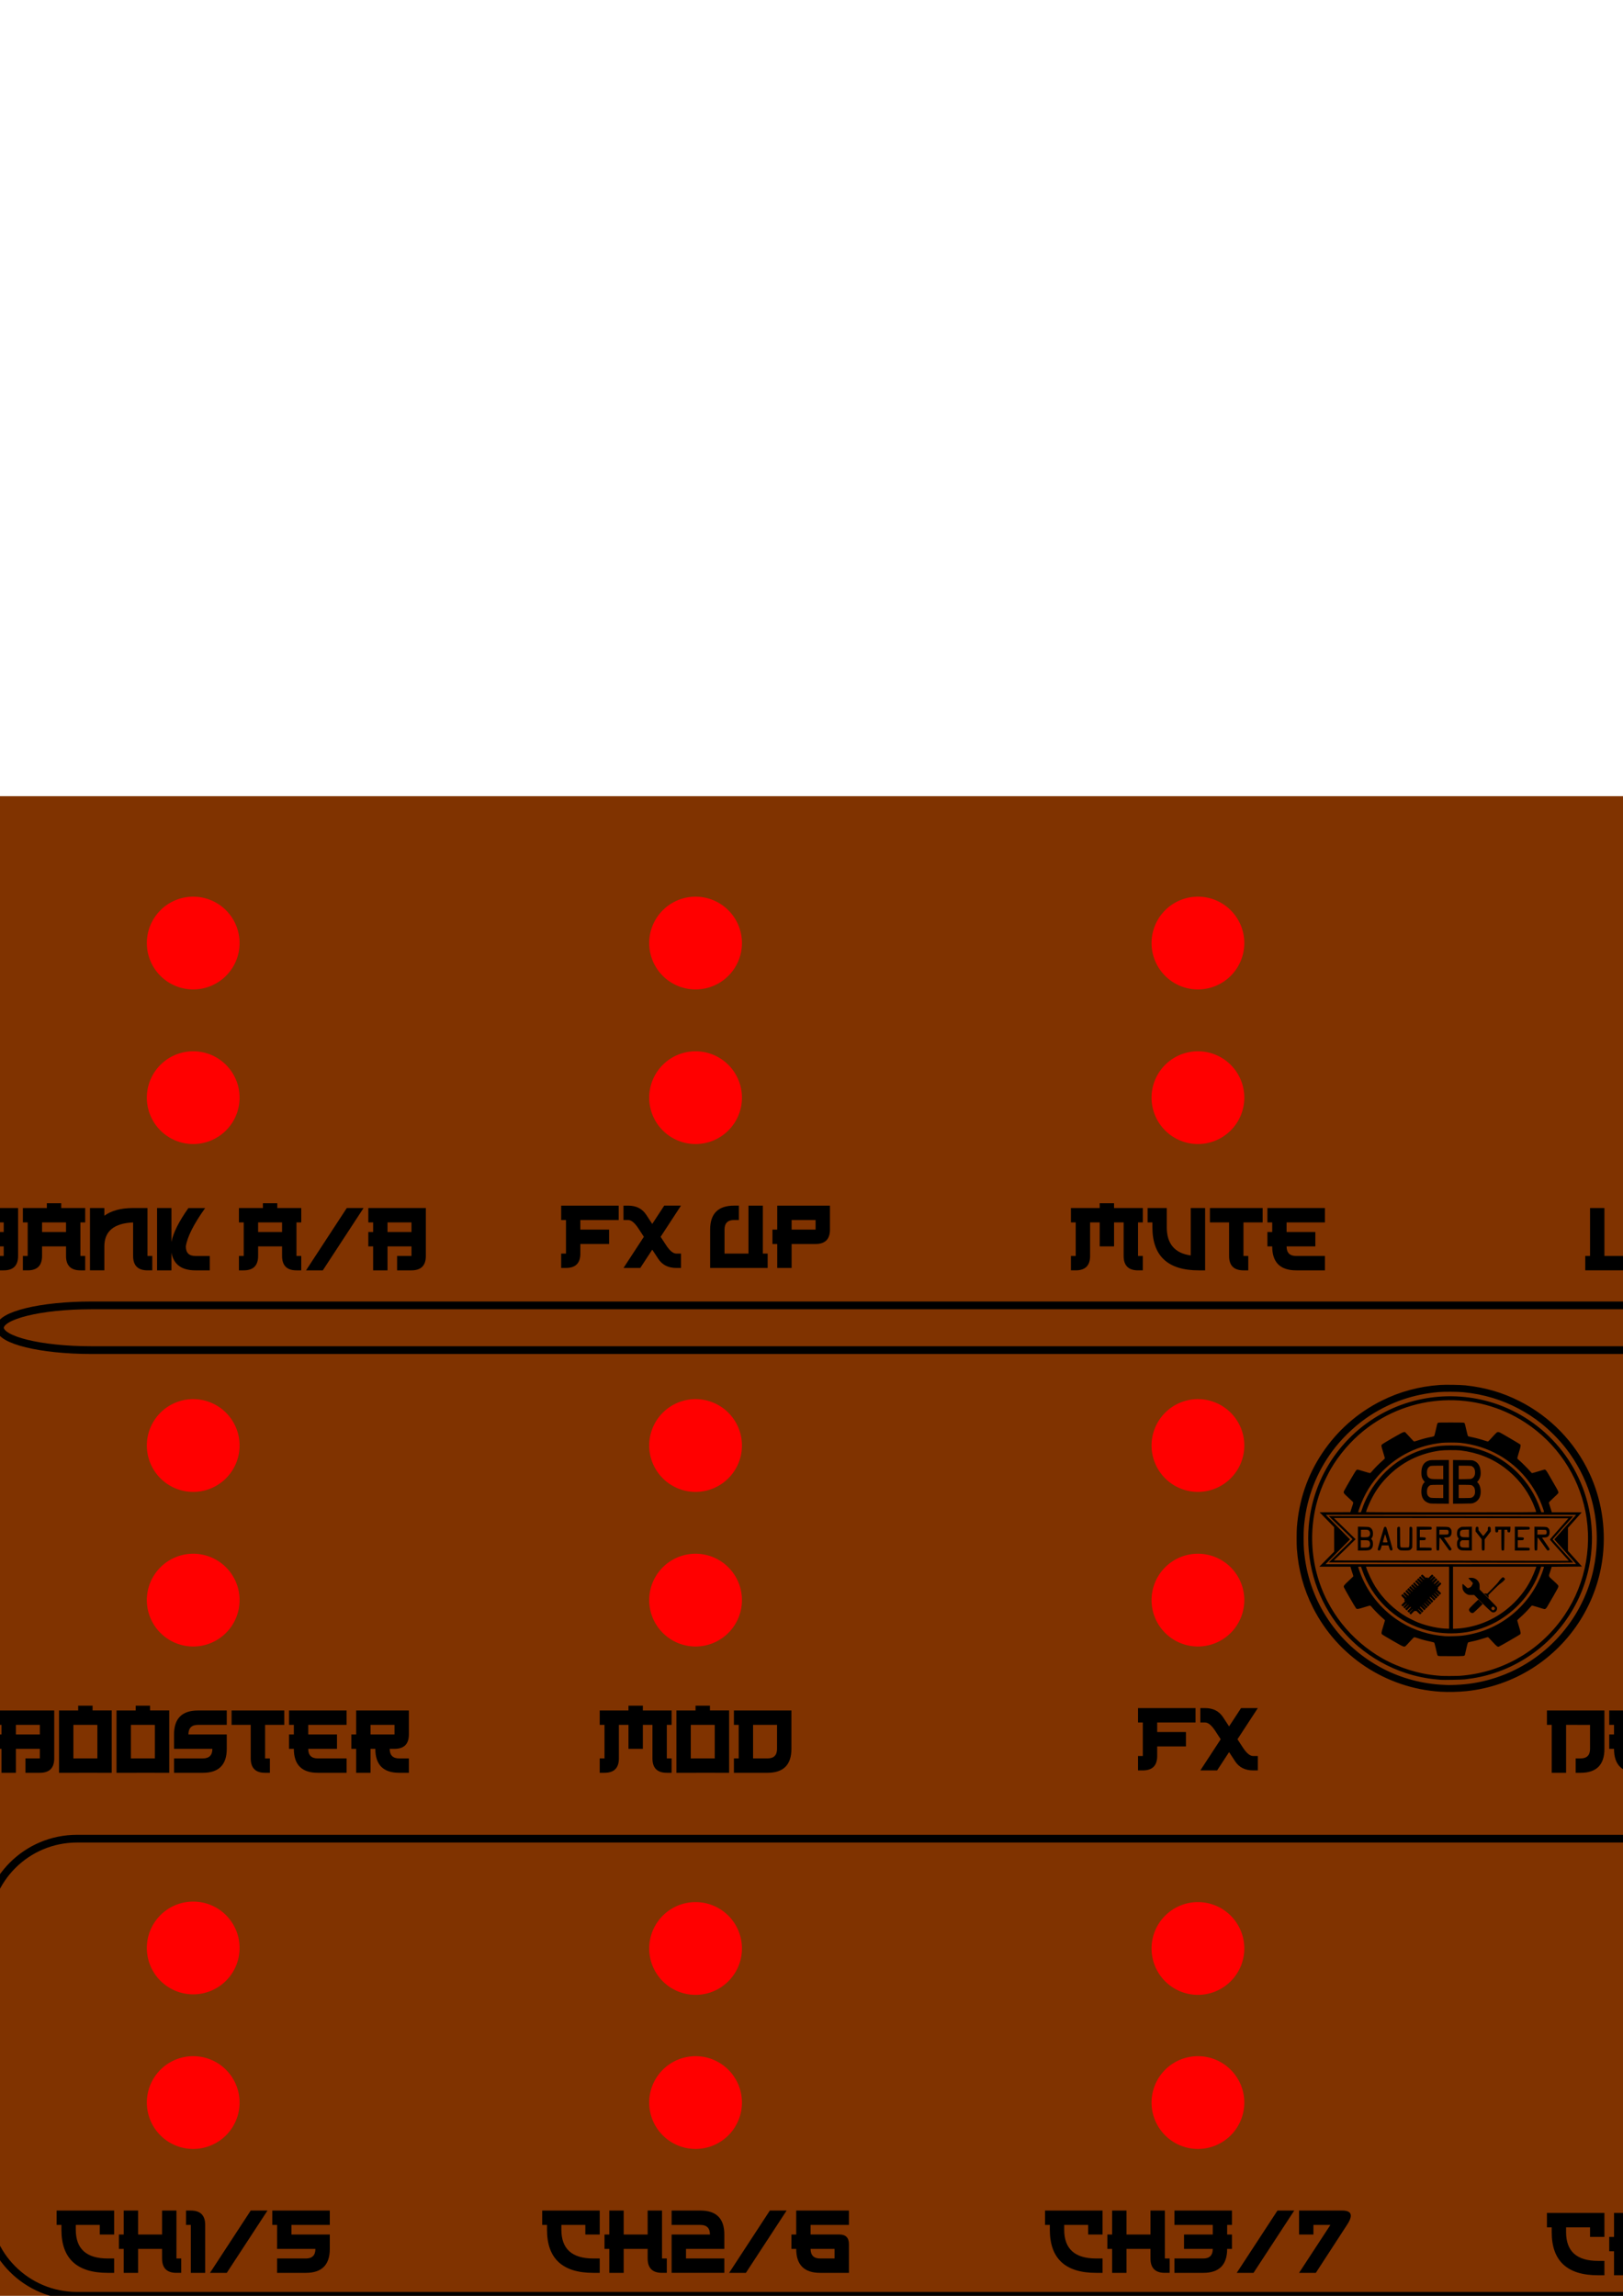 <?xml version="1.0" encoding="UTF-8" standalone="no"?>
<!-- Created with Inkscape (http://www.inkscape.org/) -->

<svg
   xmlns:dc="http://purl.org/dc/elements/1.1/"
   xmlns:cc="http://creativecommons.org/ns#"
   xmlns:rdf="http://www.w3.org/1999/02/22-rdf-syntax-ns#"
   xmlns:svg="http://www.w3.org/2000/svg"
   xmlns="http://www.w3.org/2000/svg"
   xmlns:sodipodi="http://sodipodi.sourceforge.net/DTD/sodipodi-0.dtd"
   xmlns:inkscape="http://www.inkscape.org/namespaces/inkscape"
   width="210mm"
   height="297mm"
   viewBox="0 0 210 297"
   version="1.1"
   id="svg8"
   inkscape:version="0.92.3 (2405546, 2018-03-11)"
   sodipodi:docname="footcontroller.svg">
  <defs
     id="defs2" />
  <sodipodi:namedview
     id="base"
     pagecolor="#ffffff"
     bordercolor="#666666"
     borderopacity="1.0"
     inkscape:pageopacity="0.0"
     inkscape:pageshadow="2"
     inkscape:zoom="0.41816713"
     inkscape:cx="431.87739"
     inkscape:cy="99.303543"
     inkscape:document-units="mm"
     inkscape:current-layer="layer1"
     showgrid="false"
     showguides="true"
     inkscape:guide-bbox="true"
     inkscape:snap-bbox="true"
     inkscape:snap-bbox-midpoints="true"
     inkscape:snap-global="true"
     inkscape:window-width="1613"
     inkscape:window-height="995"
     inkscape:window-x="67"
     inkscape:window-y="27"
     inkscape:window-maximized="1">
    <sodipodi:guide
       position="37.165,24.676"
       orientation="0,1"
       id="guide817"
       inkscape:locked="false"
       inkscape:label=""
       inkscape:color="rgb(0,0,255)" />
    <sodipodi:guide
       position="25,0"
       orientation="1,0"
       id="guide819"
       inkscape:locked="false"
       inkscape:label=""
       inkscape:color="rgb(0,0,255)" />
    <sodipodi:guide
       position="90,0"
       orientation="1,0"
       id="guide823"
       inkscape:locked="false"
       inkscape:label=""
       inkscape:color="rgb(0,0,255)" />
    <sodipodi:guide
       position="220,0"
       orientation="1,0"
       id="guide825"
       inkscape:locked="false"
       inkscape:label=""
       inkscape:color="rgb(0,0,255)" />
    <sodipodi:guide
       position="285,0"
       orientation="1,0"
       id="guide827"
       inkscape:locked="false"
       inkscape:label=""
       inkscape:color="rgb(0,0,255)" />
    <sodipodi:guide
       position="310,210.874"
       orientation="1,0"
       id="guide829"
       inkscape:locked="false"
       inkscape:label=""
       inkscape:color="rgb(0,0,255)" />
    <sodipodi:guide
       position="0,0"
       orientation="1,0"
       id="guide831"
       inkscape:locked="false"
       inkscape:label=""
       inkscape:color="rgb(0,0,255)" />
    <sodipodi:guide
       position="383.044,90.311"
       orientation="0,1"
       id="guide833"
       inkscape:locked="false"
       inkscape:label=""
       inkscape:color="rgb(0,0,255)" />
    <sodipodi:guide
       position="0,155"
       orientation="0,1"
       id="guide835"
       inkscape:locked="false"
       inkscape:label=""
       inkscape:color="rgb(0,0,255)" />
    <sodipodi:guide
       position="0,0"
       orientation="0,1"
       id="guide837"
       inkscape:locked="false"
       inkscape:label=""
       inkscape:color="rgb(0,0,255)" />
    <sodipodi:guide
       position="0,110"
       orientation="0,1"
       id="guide934"
       inkscape:locked="false"
       inkscape:label=""
       inkscape:color="rgb(0,0,255)" />
    <sodipodi:guide
       position="43.598,175"
       orientation="0,1"
       id="guide936"
       inkscape:locked="false"
       inkscape:label=""
       inkscape:color="rgb(0,0,255)" />
    <sodipodi:guide
       position="-34.256,35"
       orientation="0,1"
       id="guide1051"
       inkscape:locked="false"
       inkscape:label=""
       inkscape:color="rgb(0,0,255)" />
    <sodipodi:guide
       position="40,24.676"
       orientation="1,0"
       id="guide1081"
       inkscape:locked="false"
       inkscape:label=""
       inkscape:color="rgb(0,0,255)" />
    <sodipodi:guide
       position="105,209.095"
       orientation="1,0"
       id="guide1083"
       inkscape:locked="false"
       inkscape:label=""
       inkscape:color="rgb(0,0,255)" />
    <sodipodi:guide
       position="170,204.646"
       orientation="1,0"
       id="guide1085"
       inkscape:locked="false"
       inkscape:label=""
       inkscape:color="rgb(0,0,255)" />
    <sodipodi:guide
       position="235,136.579"
       orientation="1,0"
       id="guide1087"
       inkscape:locked="false"
       inkscape:label=""
       inkscape:color="rgb(0,0,255)" />
    <sodipodi:guide
       position="189.691,72.353"
       orientation="0,1"
       id="guide1191"
       inkscape:locked="false"
       inkscape:label=""
       inkscape:color="rgb(0,0,255)" />
    <sodipodi:guide
       position="-51.606,7"
       orientation="0,1"
       id="guide939"
       inkscape:locked="false"
       inkscape:label=""
       inkscape:color="rgb(0,0,255)" />
    <sodipodi:guide
       position="-63.173,137"
       orientation="0,1"
       id="guide987"
       inkscape:locked="false"
       inkscape:label=""
       inkscape:color="rgb(0,0,255)" />
    <sodipodi:guide
       position="122.5,164.21"
       orientation="1,0"
       inkscape:locked="false"
       id="guide1269"
       inkscape:label=""
       inkscape:color="rgb(0,0,255)" />
    <sodipodi:guide
       position="187.5,181.198"
       orientation="1,0"
       inkscape:locked="false"
       id="guide1271"
       inkscape:label=""
       inkscape:color="rgb(0,0,255)" />
    <sodipodi:guide
       position="155,44.933"
       orientation="1,0"
       id="guide1273"
       inkscape:locked="false" />
  </sodipodi:namedview>
  <g
     inkscape:label="Ebene 1"
     inkscape:groupmode="layer"
     id="layer1">
    <path
       style="opacity:1;vector-effect:none;fill:#803300;fill-opacity:1;fill-rule:nonzero;stroke:none;stroke-width:1;stroke-linecap:butt;stroke-linejoin:miter;stroke-miterlimit:4;stroke-dasharray:none;stroke-dashoffset:0;stroke-opacity:1"
       d="M -14,103 H 324 V 311 H -14 Z"
       id="rect815"
       inkscape:connector-curvature="0" />
    <path
       style="opacity:1;vector-effect:none;fill:#ff0000;fill-opacity:1;fill-rule:nonzero;stroke:none;stroke-width:2.836;stroke-linecap:butt;stroke-linejoin:miter;stroke-miterlimit:4;stroke-dasharray:none;stroke-dashoffset:0;stroke-opacity:1"
       d="m 31,272 a 6,6 0 0 1 -6,6 6,6 0 0 1 -6,-6 6,6 0 0 1 6,-6 6,6 0 0 1 6,6 z"
       id="path841" />
    <path
       style="opacity:1;vector-effect:none;fill:#ff0000;fill-opacity:1;fill-rule:nonzero;stroke:none;stroke-width:2.836;stroke-linecap:butt;stroke-linejoin:miter;stroke-miterlimit:4;stroke-dasharray:none;stroke-dashoffset:0;stroke-opacity:1"
       d="m 96,272 a 6,6 0 0 1 -6,6 6,6 0 0 1 -6,-6 6,6 0 0 1 6,-6 6,6 0 0 1 6,6 z"
       id="path841-4" />
    <path
       style="opacity:1;vector-effect:none;fill:#ff0000;fill-opacity:1;fill-rule:nonzero;stroke:none;stroke-width:2.836;stroke-linecap:butt;stroke-linejoin:miter;stroke-miterlimit:4;stroke-dasharray:none;stroke-dashoffset:0;stroke-opacity:1"
       d="m 31,207 a 6,6 0 0 1 -6,6 6,6 0 0 1 -6,-6 6,6 0 0 1 6,-6 6,6 0 0 1 6,6 z"
       id="path841-8" />
    <path
       style="opacity:1;vector-effect:none;fill:#ff0000;fill-opacity:1;fill-rule:nonzero;stroke:none;stroke-width:2.836;stroke-linecap:butt;stroke-linejoin:miter;stroke-miterlimit:4;stroke-dasharray:none;stroke-dashoffset:0;stroke-opacity:1"
       d="m 161,207 a 6,6 0 0 1 -6,6 6,6 0 0 1 -6,-6 6,6 0 0 1 6,-6 6,6 0 0 1 6,6 z"
       id="path841-1" />
    <path
       style="opacity:1;vector-effect:none;fill:#ff0000;fill-opacity:1;fill-rule:nonzero;stroke:none;stroke-width:2.836;stroke-linecap:butt;stroke-linejoin:miter;stroke-miterlimit:4;stroke-dasharray:none;stroke-dashoffset:0;stroke-opacity:1"
       d="m 226,142 a 6,6 0 0 1 -6,6 6,6 0 0 1 -6,-6 6,6 0 0 1 6,-6 6,6 0 0 1 6,6 z"
       id="path841-2" />
    <path
       style="opacity:1;vector-effect:none;fill:#ff0000;fill-opacity:1;fill-rule:nonzero;stroke:none;stroke-width:2.836;stroke-linecap:butt;stroke-linejoin:miter;stroke-miterlimit:4;stroke-dasharray:none;stroke-dashoffset:0;stroke-opacity:1"
       d="m 291,272 a 6,6 0 0 1 -6,6 6,6 0 0 1 -6,-6 6,6 0 0 1 6,-6 6,6 0 0 1 6,6 z"
       id="path841-89" />
    <path
       style="opacity:1;vector-effect:none;fill:#ff0000;fill-opacity:1;fill-rule:nonzero;stroke:none;stroke-width:2.836;stroke-linecap:butt;stroke-linejoin:miter;stroke-miterlimit:4;stroke-dasharray:none;stroke-dashoffset:0;stroke-opacity:1"
       d="m 291,142 a 6,6 0 0 1 -6,6 6,6 0 0 1 -6,-6 6,6 0 0 1 6,-6 6,6 0 0 1 6,6 z"
       id="path841-3" />
    <path
       style="opacity:1;vector-effect:none;fill:#ff0000;fill-opacity:1;fill-rule:nonzero;stroke:none;stroke-width:2.836;stroke-linecap:butt;stroke-linejoin:miter;stroke-miterlimit:4;stroke-dasharray:none;stroke-dashoffset:0;stroke-opacity:1"
       d="m 31,142 a 6,6 0 0 1 -6,6 6,6 0 0 1 -6,-6 6,6 0 0 1 6,-6 6,6 0 0 1 6,6 z"
       id="path841-6" />
    <path
       style="opacity:1;vector-effect:none;fill:#ff0000;fill-opacity:1;fill-rule:nonzero;stroke:none;stroke-width:2.836;stroke-linecap:butt;stroke-linejoin:miter;stroke-miterlimit:4;stroke-dasharray:none;stroke-dashoffset:0;stroke-opacity:1"
       d="m 226,207 a 6,6 0 0 1 -6,6 6,6 0 0 1 -6,-6 6,6 0 0 1 6,-6 6,6 0 0 1 6,6 z"
       id="path841-80" />
    <path
       style="opacity:1;vector-effect:none;fill:#ff0000;fill-opacity:1;fill-rule:nonzero;stroke:none;stroke-width:2.836;stroke-linecap:butt;stroke-linejoin:miter;stroke-miterlimit:4;stroke-dasharray:none;stroke-dashoffset:0;stroke-opacity:1"
       d="m 161,272 a 6,6 0 0 1 -6,6 6,6 0 0 1 -6,-6 6,6 0 0 1 6,-6 6,6 0 0 1 6,6 z"
       id="path841-21" />
    <path
       style="opacity:1;vector-effect:none;fill:#ff0000;fill-opacity:1;fill-rule:nonzero;stroke:none;stroke-width:2.836;stroke-linecap:butt;stroke-linejoin:miter;stroke-miterlimit:4;stroke-dasharray:none;stroke-dashoffset:0;stroke-opacity:1"
       d="m 96,207 a 6,6 0 0 1 -6,6 6,6 0 0 1 -6,-6 6,6 0 0 1 6,-6 6,6 0 0 1 6,6 z"
       id="path841-0" />
    <path
       style="opacity:1;vector-effect:none;fill:#ff0000;fill-opacity:1;fill-rule:nonzero;stroke:none;stroke-width:2.836;stroke-linecap:butt;stroke-linejoin:miter;stroke-miterlimit:4;stroke-dasharray:none;stroke-dashoffset:0;stroke-opacity:1"
       d="m 96,142 a 6,6 0 0 1 -6,6 6,6 0 0 1 -6,-6 6,6 0 0 1 6,-6 6,6 0 0 1 6,6 z"
       id="path841-5" />
    <path
       style="opacity:1;vector-effect:none;fill:#ff0000;fill-opacity:1;fill-rule:nonzero;stroke:none;stroke-width:2.836;stroke-linecap:butt;stroke-linejoin:miter;stroke-miterlimit:4;stroke-dasharray:none;stroke-dashoffset:0;stroke-opacity:1"
       d="m 161,142 a 6,6 0 0 1 -6,6 6,6 0 0 1 -6,-6 6,6 0 0 1 6,-6 6,6 0 0 1 6,6 z"
       id="path841-11" />
    <path
       style="opacity:1;vector-effect:none;fill:#ff0000;fill-opacity:1;fill-rule:nonzero;stroke:none;stroke-width:2.836;stroke-linecap:butt;stroke-linejoin:miter;stroke-miterlimit:4;stroke-dasharray:none;stroke-dashoffset:0;stroke-opacity:1"
       d="m 226,272 a 6,6 0 0 1 -6,6 6,6 0 0 1 -6,-6 6,6 0 0 1 6,-6 6,6 0 0 1 6,6 z"
       id="path841-08" />
    <path
       style="opacity:1;vector-effect:none;fill:#ff0000;fill-opacity:1;fill-rule:nonzero;stroke:none;stroke-width:2.836;stroke-linecap:butt;stroke-linejoin:miter;stroke-miterlimit:4;stroke-dasharray:none;stroke-dashoffset:0;stroke-opacity:1"
       d="m 31,252 a 6,6 0 0 1 -6,6 6,6 0 0 1 -6,-6 6,6 0 0 1 6,-6 6,6 0 0 1 6,6 z"
       id="path841-11-5" />
    <path
       style="opacity:1;vector-effect:none;fill:#ff0000;fill-opacity:1;fill-rule:nonzero;stroke:none;stroke-width:2.836;stroke-linecap:butt;stroke-linejoin:miter;stroke-miterlimit:4;stroke-dasharray:none;stroke-dashoffset:0;stroke-opacity:1"
       d="m 291,207 a 6,6 0 0 1 -6,6 6,6 0 0 1 -6,-6 6,6 0 0 1 6,-6 6,6 0 0 1 6,6 z"
       id="path841-11-0" />
    <path
       style="opacity:1;vector-effect:none;fill:#ff0000;fill-opacity:1;fill-rule:nonzero;stroke:none;stroke-width:2.836;stroke-linecap:butt;stroke-linejoin:miter;stroke-miterlimit:4;stroke-dasharray:none;stroke-dashoffset:0;stroke-opacity:1"
       d="m 291,252.067 a 6,6 0 0 1 -6,6 6,6 0 0 1 -6,-6 6,6 0 0 1 6,-6 6,6 0 0 1 6,6 z"
       id="path841-11-6" />
    <path
       style="opacity:1;vector-effect:none;fill:#ff0000;fill-opacity:1;fill-rule:nonzero;stroke:none;stroke-width:2.836;stroke-linecap:butt;stroke-linejoin:miter;stroke-miterlimit:4;stroke-dasharray:none;stroke-dashoffset:0;stroke-opacity:1"
       d="m 161,187 a 6,6 0 0 1 -6,6 6,6 0 0 1 -6,-6 6,6 0 0 1 6,-6 6,6 0 0 1 6,6 z"
       id="path841-11-4" />
    <path
       style="opacity:1;vector-effect:none;fill:#ff0000;fill-opacity:1;fill-rule:nonzero;stroke:none;stroke-width:2.836;stroke-linecap:butt;stroke-linejoin:miter;stroke-miterlimit:4;stroke-dasharray:none;stroke-dashoffset:0;stroke-opacity:1"
       d="m 96,187 a 6,6 0 0 1 -6,6 6,6 0 0 1 -6,-6 6,6 0 0 1 6,-6 6,6 0 0 1 6,6 z"
       id="path841-11-62" />
    <path
       style="opacity:1;vector-effect:none;fill:#ff0000;fill-opacity:1;fill-rule:nonzero;stroke:none;stroke-width:2.836;stroke-linecap:butt;stroke-linejoin:miter;stroke-miterlimit:4;stroke-dasharray:none;stroke-dashoffset:0;stroke-opacity:1"
       d="m 226,187 a 6,6 0 0 1 -6,6 6,6 0 0 1 -6,-6 6,6 0 0 1 6,-6 6,6 0 0 1 6,6 z"
       id="path841-11-58" />
    <path
       style="opacity:1;vector-effect:none;fill:#ff0000;fill-opacity:1;fill-rule:nonzero;stroke:none;stroke-width:2.836;stroke-linecap:butt;stroke-linejoin:miter;stroke-miterlimit:4;stroke-dasharray:none;stroke-dashoffset:0;stroke-opacity:1"
       d="m 31,187 a 6,6 0 0 1 -6,6 6,6 0 0 1 -6,-6 6,6 0 0 1 6,-6 6,6 0 0 1 6,6 z"
       id="path841-11-628" />
    <path
       style="opacity:1;vector-effect:none;fill:#ff0000;fill-opacity:1;fill-rule:nonzero;stroke:none;stroke-width:2.836;stroke-linecap:butt;stroke-linejoin:miter;stroke-miterlimit:4;stroke-dasharray:none;stroke-dashoffset:0;stroke-opacity:1"
       d="m 226,252.067 a 6,6 0 0 1 -6,6 6,6 0 0 1 -6,-6 6,6 0 0 1 6,-6 6,6 0 0 1 6,6 z"
       id="path841-11-47" />
    <path
       style="opacity:1;vector-effect:none;fill:#ff0000;fill-opacity:1;fill-rule:nonzero;stroke:none;stroke-width:2.836;stroke-linecap:butt;stroke-linejoin:miter;stroke-miterlimit:4;stroke-dasharray:none;stroke-dashoffset:0;stroke-opacity:1"
       d="m 161,252.067 a 6,6 0 0 1 -6,6 6,6 0 0 1 -6,-6 6,6 0 0 1 6,-6 6,6 0 0 1 6,6 z"
       id="path841-11-2" />
    <path
       style="opacity:1;vector-effect:none;fill:#ff0000;fill-opacity:1;fill-rule:nonzero;stroke:none;stroke-width:2.836;stroke-linecap:butt;stroke-linejoin:miter;stroke-miterlimit:4;stroke-dasharray:none;stroke-dashoffset:0;stroke-opacity:1"
       d="m 96,252.067 a 6,6 0 0 1 -6,6 6,6 0 0 1 -6,-6 6,6 0 0 1 6,-6 6,6 0 0 1 6,6 z"
       id="path841-11-40" />
    <path
       style="opacity:1;vector-effect:none;fill:#ff0000;fill-opacity:1;fill-rule:nonzero;stroke:none;stroke-width:2.836;stroke-linecap:butt;stroke-linejoin:miter;stroke-miterlimit:4;stroke-dasharray:none;stroke-dashoffset:0;stroke-opacity:1"
       d="m 291,187 a 6,6 0 0 1 -6,6 6,6 0 0 1 -6,-6 6,6 0 0 1 6,-6 6,6 0 0 1 6,6 z"
       id="path841-11-629" />
    <path
       style="opacity:1;vector-effect:none;fill:#ff0000;fill-opacity:1;fill-rule:nonzero;stroke:none;stroke-width:2.836;stroke-linecap:butt;stroke-linejoin:miter;stroke-miterlimit:4;stroke-dasharray:none;stroke-dashoffset:0;stroke-opacity:1"
       d="m 31,122 a 6,6 0 0 1 -6,6 6,6 0 0 1 -6,-6 6,6 0 0 1 6,-6 6,6 0 0 1 6,6 z"
       id="path841-11-9" />
    <path
       style="opacity:1;vector-effect:none;fill:#ff0000;fill-opacity:1;fill-rule:nonzero;stroke:none;stroke-width:2.836;stroke-linecap:butt;stroke-linejoin:miter;stroke-miterlimit:4;stroke-dasharray:none;stroke-dashoffset:0;stroke-opacity:1"
       d="m 96,122 a 6,6 0 0 1 -6,6 6,6 0 0 1 -6,-6 6,6 0 0 1 6,-6 6,6 0 0 1 6,6 z"
       id="path841-11-08" />
    <path
       style="opacity:1;vector-effect:none;fill:#ff0000;fill-opacity:1;fill-rule:nonzero;stroke:none;stroke-width:2.836;stroke-linecap:butt;stroke-linejoin:miter;stroke-miterlimit:4;stroke-dasharray:none;stroke-dashoffset:0;stroke-opacity:1"
       d="m 291,122 a 6,6 0 0 1 -6,6 6,6 0 0 1 -6,-6 6,6 0 0 1 6,-6 6,6 0 0 1 6,6 z"
       id="path841-11-1" />
    <path
       style="opacity:1;vector-effect:none;fill:#ff0000;fill-opacity:1;fill-rule:nonzero;stroke:none;stroke-width:2.836;stroke-linecap:butt;stroke-linejoin:miter;stroke-miterlimit:4;stroke-dasharray:none;stroke-dashoffset:0;stroke-opacity:1"
       d="m 161,122 a 6,6 0 0 1 -6,6 6,6 0 0 1 -6,-6 6,6 0 0 1 6,-6 6,6 0 0 1 6,6 z"
       id="path841-11-3" />
    <path
       style="opacity:1;vector-effect:none;fill:#ff0000;fill-opacity:1;fill-rule:nonzero;stroke:none;stroke-width:2.836;stroke-linecap:butt;stroke-linejoin:miter;stroke-miterlimit:4;stroke-dasharray:none;stroke-dashoffset:0;stroke-opacity:1"
       d="m 226,122 a 6,6 0 0 1 -6,6 6,6 0 0 1 -6,-6 6,6 0 0 1 6,-6 6,6 0 0 1 6,6 z"
       id="path841-11-11" />
    <g
       aria-label="Mod"
       style="font-style:normal;font-variant:normal;font-weight:normal;font-stretch:normal;font-size:12.7px;line-height:125%;font-family:'Japanese 3017';-inkscape-font-specification:'Japanese 3017, ';letter-spacing:0px;word-spacing:0px;fill:#000000;fill-opacity:1;stroke:none;stroke-width:0.265px;stroke-linecap:butt;stroke-linejoin:miter;stroke-opacity:1"
       id="text1147-8">
      <path
         d="m 80.078,227.48 q 0,1.86 -1.86,1.86 h -0.62 v -1.86 h 0.62 v -4.341 h -0.62 v -1.86 h 3.721 v -0.62 h 1.86 v 0.62 h 3.721 v 1.86 h -0.62 v 4.341 h 0.62 v 1.86 h -0.62 q -1.86,0 -1.86,-1.86 v -4.341 h -1.24 v 3.101 h -1.86 v -3.101 h -1.24 z"
         style="font-style:normal;font-variant:normal;font-weight:normal;font-stretch:normal;font-family:'Japanese 3017';-inkscape-font-specification:'Japanese 3017, ';stroke-width:0.265px"
         id="path1490" />
      <path
         d="m 89.38,223.14 v 4.341 l 3.101,-0.006 v -4.335 z m 2.48,-1.867 h 2.48 v 8.068 h -1.86 v -0.006 l -3.101,0.006 H 87.52 V 221.279 H 90 v -0.62 h 1.86 z"
         style="font-style:normal;font-variant:normal;font-weight:normal;font-stretch:normal;font-family:'Japanese 3017';-inkscape-font-specification:'Japanese 3017, ';stroke-width:0.265px"
         id="path1492" />
      <path
         d="m 97.441,227.48 h 1.86 q 1.24,0 1.24,-1.24 v -3.101 h -3.101 z m -2.48,1.86 v -1.86 h 0.62 v -4.341 h -0.62 v -1.86 h 7.441 v 4.961 q 0,3.101 -3.101,3.101 z"
         style="font-style:normal;font-variant:normal;font-weight:normal;font-stretch:normal;font-family:'Japanese 3017';-inkscape-font-specification:'Japanese 3017, ';stroke-width:0.265px"
         id="path1494" />
    </g>
    <g
       aria-label="FX"
       style="font-style:normal;font-variant:normal;font-weight:normal;font-stretch:normal;font-size:12.7px;line-height:125%;font-family:'Japanese 3017';-inkscape-font-specification:'Japanese 3017, ';letter-spacing:0px;word-spacing:0px;fill:#000000;fill-opacity:1;stroke:none;stroke-width:0.265px;stroke-linecap:butt;stroke-linejoin:miter;stroke-opacity:1"
       id="text1147-4">
      <path
         d="m 149.729,227.17 q 0,1.86 -1.86,1.86 h -0.62 v -1.86 h 0.62 v -4.341 h -0.62 v -1.86 h 7.441 v 1.86 H 149.729 v 1.24 h 3.721 v 1.86 H 149.729 Z"
         style="font-style:normal;font-variant:normal;font-weight:normal;font-stretch:normal;font-family:'Japanese 3017';-inkscape-font-specification:'Japanese 3017, ';stroke-width:0.265px"
         id="path1497" />
      <path
         d="m 160.823,226.085 q 0.713,1.085 1.321,1.085 h 0.608 v 1.86 h -0.62 q -1.55,0 -2.325,-1.184 l -0.775,-1.184 -1.55,2.369 h -2.17 l 2.635,-4.031 -0.707,-1.085 q -0.713,-1.085 -1.321,-1.085 h -0.608 v -1.86 h 0.62 q 1.55,0 2.325,1.184 l 0.775,1.184 1.55,-2.369 h 2.17 L 160.116,225 Z"
         style="font-style:normal;font-variant:normal;font-weight:normal;font-stretch:normal;font-family:'Japanese 3017';-inkscape-font-specification:'Japanese 3017, ';stroke-width:0.265px"
         id="path1499" />
    </g>
    <g
       aria-label="Delay"
       style="font-style:normal;font-variant:normal;font-weight:normal;font-stretch:normal;font-size:12.7px;line-height:125%;font-family:'Japanese 3017';-inkscape-font-specification:'Japanese 3017, ';letter-spacing:0px;word-spacing:0px;fill:#000000;fill-opacity:1;stroke:none;stroke-width:0.265px;stroke-linecap:butt;stroke-linejoin:miter;stroke-opacity:1"
       id="text1147-41">
      <path
         d="m 202.637,223.14 v 6.201 h -1.86 v -6.201 h -0.62 v -1.86 h 7.441 v 4.961 q 0,3.101 -3.101,3.101 h -0.62 v -1.86 h 0.62 q 1.24,0 1.24,-1.24 v -3.101 z"
         style="font-style:normal;font-variant:normal;font-weight:normal;font-stretch:normal;font-family:'Japanese 3017';-inkscape-font-specification:'Japanese 3017, ';stroke-width:0.265px"
         id="path1502" />
      <path
         d="m 210.698,224.38 h 3.721 v 1.86 h -3.721 q 0,1.24 1.24,1.24 h 3.721 v 1.86 h -3.721 q -3.101,0 -3.101,-3.101 h -0.62 v -1.86 h 0.62 v -1.24 h -0.62 v -1.86 h 7.441 v 1.86 h -4.961 z"
         style="font-style:normal;font-variant:normal;font-weight:normal;font-stretch:normal;font-family:'Japanese 3017';-inkscape-font-specification:'Japanese 3017, ';stroke-width:0.265px"
         id="path1504" />
      <path
         d="m 216.899,227.48 v -6.201 h 1.86 v 6.201 h 2.48 v -0.62 h 1.86 v 0.62 q 0,1.86 -1.86,1.86 h -4.961 v -1.86 z"
         style="font-style:normal;font-variant:normal;font-weight:normal;font-stretch:normal;font-family:'Japanese 3017';-inkscape-font-specification:'Japanese 3017, ';stroke-width:0.265px"
         id="path1506" />
      <path
         d="m 226.821,221.279 v -0.62 h 1.86 v 0.62 h 3.101 v 1.86 h -0.62 v 4.341 h 0.62 v 1.86 h -0.62 q -1.86,0 -1.86,-1.86 v -1.24 h -3.101 v 1.24 q 0,1.86 -1.86,1.86 h -0.62 v -1.86 h 0.62 v -4.341 h -0.62 v -1.86 z m 2.48,1.86 h -3.101 v 1.24 h 3.101 z"
         style="font-style:normal;font-variant:normal;font-weight:normal;font-stretch:normal;font-family:'Japanese 3017';-inkscape-font-specification:'Japanese 3017, ';stroke-width:0.265px"
         id="path1508" />
      <path
         d="m 237.363,226.24 h -3.721 q -1.24,0 -1.24,-1.24 v -3.721 h 1.86 v 3.101 h 3.101 v -3.101 h 1.86 v 3.101 h 0.62 v 1.86 h -0.62 q 0,3.101 -3.101,3.101 h -1.86 v -1.86 h 1.86 q 1.24,0 1.24,-1.24 z"
         style="font-style:normal;font-variant:normal;font-weight:normal;font-stretch:normal;font-family:'Japanese 3017';-inkscape-font-specification:'Japanese 3017, ';stroke-width:0.265px"
         id="path1510" />
    </g>
    <g
       aria-label="Reverb"
       style="font-style:normal;font-variant:normal;font-weight:normal;font-stretch:normal;font-size:12.7px;line-height:125%;font-family:'Japanese 3017';-inkscape-font-specification:'Japanese 3017, ';letter-spacing:0px;word-spacing:0px;fill:#000000;fill-opacity:1;stroke:none;stroke-width:0.265px;stroke-linecap:butt;stroke-linejoin:miter;stroke-opacity:1"
       id="text1147-83">
      <path
         d="m 263.606,222.83 v 1.24 h 3.101 v -1.24 z m 2.48,3.101 q 0,1.24 1.24,1.24 h 1.24 v 1.86 h -1.24 q -3.101,0 -3.101,-3.101 h -0.62 v 3.101 h -1.86 v -3.101 h -0.62 v -1.86 h 0.62 v -3.101 h 6.821 v 3.101 q 0,1.86 -1.86,1.86 z"
         style="font-style:normal;font-variant:normal;font-weight:normal;font-stretch:normal;font-family:'Japanese 3017';-inkscape-font-specification:'Japanese 3017, ';stroke-width:0.265px"
         id="path1513" />
      <path
         d="m 271.667,224.07 h 3.721 v 1.86 h -3.721 q 0,1.24 1.24,1.24 h 3.721 v 1.86 h -3.721 q -3.101,0 -3.101,-3.101 h -0.62 v -1.86 h 0.62 v -1.24 h -0.62 v -1.86 h 7.441 v 1.86 h -4.961 z"
         style="font-style:normal;font-variant:normal;font-weight:normal;font-stretch:normal;font-family:'Japanese 3017';-inkscape-font-specification:'Japanese 3017, ';stroke-width:0.265px"
         id="path1515" />
      <path
         d="m 282.83,220.969 q 1.86,0 1.86,1.86 v 6.201 h -2.17 l -4.031,-6.201 -1.24,-1.86 h 2.189 l 3.392,5.215 v -3.355 h -0.62 v -1.86 z"
         style="font-style:normal;font-variant:normal;font-weight:normal;font-stretch:normal;font-family:'Japanese 3017';-inkscape-font-specification:'Japanese 3017, ';stroke-width:0.265px"
         id="path1517" />
      <path
         d="m 287.791,224.07 h 3.721 v 1.86 h -3.721 q 0,1.24 1.24,1.24 h 3.721 v 1.86 h -3.721 q -3.101,0 -3.101,-3.101 h -0.62 v -1.86 h 0.62 v -1.24 h -0.62 v -1.86 h 7.441 v 1.86 h -4.961 z"
         style="font-style:normal;font-variant:normal;font-weight:normal;font-stretch:normal;font-family:'Japanese 3017';-inkscape-font-specification:'Japanese 3017, ';stroke-width:0.265px"
         id="path1519" />
      <path
         d="m 295.852,222.83 v 1.24 h 3.101 v -1.24 z m 2.48,3.101 q 0,1.24 1.24,1.24 h 1.24 v 1.86 h -1.24 q -3.101,0 -3.101,-3.101 h -0.62 v 3.101 h -1.86 v -3.101 h -0.62 v -1.86 h 0.62 v -3.101 h 6.821 v 3.101 q 0,1.86 -1.86,1.86 z"
         style="font-style:normal;font-variant:normal;font-weight:normal;font-stretch:normal;font-family:'Japanese 3017';-inkscape-font-specification:'Japanese 3017, ';stroke-width:0.265px"
         id="path1521" />
      <path
         d="m 303.914,222.83 v 1.24 h 3.101 v -1.24 z m -1.86,1.24 v -1.24 h -0.62 v -1.86 h 7.441 v 6.201 q 0,1.86 -1.86,1.86 h -1.86 v -1.86 h 1.86 v -1.24 h -3.101 v 3.101 h -1.86 v -3.101 h -0.62 v -1.86 z"
         style="font-style:normal;font-variant:normal;font-weight:normal;font-stretch:normal;font-family:'Japanese 3017';-inkscape-font-specification:'Japanese 3017, ';stroke-width:0.265px"
         id="path1523" />
    </g>
    <g
       aria-label="'Booster"
       style="font-style:normal;font-variant:normal;font-weight:normal;font-stretch:normal;font-size:12.7px;line-height:125%;font-family:'Japanese 3017';-inkscape-font-specification:'Japanese 3017, ';letter-spacing:0px;word-spacing:0px;fill:#000000;fill-opacity:1;stroke:none;stroke-width:0.265px;stroke-linecap:butt;stroke-linejoin:miter;stroke-opacity:1"
       id="text1147-8-9">
      <path
         d="m 2.056,223.14 v 1.24 h 3.101 v -1.24 z m -1.86,1.24 v -1.24 H -0.425 V 221.279 H 7.017 v 6.201 q 0,1.86 -1.86,1.86 H 3.296 v -1.86 h 1.86 v -1.24 H 2.056 v 3.101 H 0.195 v -3.101 h -0.62 v -1.86 z"
         style="font-style:normal;font-variant:normal;font-weight:normal;font-stretch:normal;font-family:'Japanese 3017';-inkscape-font-specification:'Japanese 3017, ';stroke-width:0.265px"
         id="path1531" />
      <path
         d="m 9.497,223.14 v 4.341 l 3.101,-0.006 v -4.335 z m 2.48,-1.867 h 2.48 v 8.068 h -1.86 v -0.006 l -3.101,0.006 H 7.637 v -8.062 h 2.48 v -0.62 h 1.86 z"
         style="font-style:normal;font-variant:normal;font-weight:normal;font-stretch:normal;font-family:'Japanese 3017';-inkscape-font-specification:'Japanese 3017, ';stroke-width:0.265px"
         id="path1533" />
      <path
         d="m 16.938,223.14 v 4.341 l 3.101,-0.006 v -4.335 z m 2.48,-1.867 h 2.48 v 8.068 h -1.86 v -0.006 l -3.101,0.006 h -1.86 v -8.062 h 2.48 v -0.62 h 1.86 z"
         style="font-style:normal;font-variant:normal;font-weight:normal;font-stretch:normal;font-family:'Japanese 3017';-inkscape-font-specification:'Japanese 3017, ';stroke-width:0.265px"
         id="path1535" />
      <path
         d="m 29.341,226.24 q 0,3.101 -3.101,3.101 h -3.721 v -1.86 h 3.721 q 1.24,0 1.24,-1.24 h -4.961 v -1.86 q 0,-3.101 3.101,-3.101 h 3.721 v 1.86 h -3.721 q -1.24,0 -1.24,1.24 h 4.961 z"
         style="font-style:normal;font-variant:normal;font-weight:normal;font-stretch:normal;font-family:'Japanese 3017';-inkscape-font-specification:'Japanese 3017, ';stroke-width:0.265px"
         id="path1537" />
      <path
         d="m 32.441,223.14 h -2.48 v -1.86 h 6.821 v 1.86 h -2.48 v 4.341 h 0.62 v 1.86 h -0.62 q -1.86,0 -1.86,-1.86 z"
         style="font-style:normal;font-variant:normal;font-weight:normal;font-stretch:normal;font-family:'Japanese 3017';-inkscape-font-specification:'Japanese 3017, ';stroke-width:0.265px"
         id="path1539" />
      <path
         d="m 39.883,224.38 h 3.721 v 1.86 h -3.721 q 0,1.24 1.24,1.24 h 3.721 v 1.86 h -3.721 q -3.101,0 -3.101,-3.101 h -0.62 v -1.86 h 0.62 v -1.24 h -0.62 v -1.86 h 7.441 v 1.86 h -4.961 z"
         style="font-style:normal;font-variant:normal;font-weight:normal;font-stretch:normal;font-family:'Japanese 3017';-inkscape-font-specification:'Japanese 3017, ';stroke-width:0.265px"
         id="path1541" />
      <path
         d="m 47.944,223.14 v 1.24 h 3.101 v -1.24 z m 2.48,3.101 q 0,1.24 1.24,1.24 h 1.24 v 1.86 h -1.24 q -3.101,0 -3.101,-3.101 h -0.62 v 3.101 h -1.86 v -3.101 h -0.62 v -1.86 h 0.62 v -3.101 h 6.821 v 3.101 q 0,1.86 -1.86,1.86 z"
         style="font-style:normal;font-variant:normal;font-weight:normal;font-stretch:normal;font-family:'Japanese 3017';-inkscape-font-specification:'Japanese 3017, ';stroke-width:0.265px"
         id="path1543" />
    </g>
    <g
       aria-label="CH1/5"
       style="font-style:normal;font-weight:normal;font-size:12.7px;line-height:125%;font-family:sans-serif;letter-spacing:0px;word-spacing:0px;fill:#000000;fill-opacity:1;stroke:none;stroke-width:0.265px;stroke-linecap:butt;stroke-linejoin:miter;stroke-opacity:1"
       id="text976">
      <path
         d="M 12.908,287.83 H 9.807 v 0.62 q 0,3.721 4.13,3.721 h 0.831 v 1.86 h -0.831 q -5.99,0 -5.99,-5.581 v -0.62 H 7.327 v -1.86 h 7.441 v 3.101 h -1.86 z"
         style="font-style:normal;font-variant:normal;font-weight:normal;font-stretch:normal;font-family:'Japanese 3017';-inkscape-font-specification:'Japanese 3017, ';stroke-width:0.265px"
         id="path1030" />
      <path
         d="m 16.008,289.07 v -3.101 h 1.86 v 3.101 h 3.101 v -3.101 h 1.86 v 6.201 h 0.62 v 1.86 h -0.62 q -1.86,0 -1.86,-1.86 v -1.24 h -3.101 v 3.101 h -1.86 v -3.101 h -0.62 v -1.86 z"
         style="font-style:normal;font-variant:normal;font-weight:normal;font-stretch:normal;font-family:'Japanese 3017';-inkscape-font-specification:'Japanese 3017, ';stroke-width:0.265px"
         id="path1032" />
      <path
         d="m 26.55,294.031 h -1.86 v -6.201 h -0.62 v -1.86 h 0.62 q 1.86,0 1.86,1.86 z"
         style="font-style:normal;font-variant:normal;font-weight:normal;font-stretch:normal;font-family:'Japanese 3017';-inkscape-font-specification:'Japanese 3017, ';stroke-width:0.265px"
         id="path1034" />
      <path
         d="m 29.341,294.031 h -2.17 l 5.271,-8.062 h 2.17 z"
         style="font-style:normal;font-variant:normal;font-weight:normal;font-stretch:normal;font-family:'Japanese 3017';-inkscape-font-specification:'Japanese 3017, ';stroke-width:0.265px"
         id="path1036" />
      <path
         d="m 35.852,287.83 h -0.62 v -1.86 h 7.441 v 1.86 h -4.961 v 1.24 h 4.961 v 1.86 q 0,3.101 -3.101,3.101 h -3.721 v -1.86 h 3.721 q 1.24,0 1.24,-1.24 h -4.961 z"
         style="font-style:normal;font-variant:normal;font-weight:normal;font-stretch:normal;font-family:'Japanese 3017';-inkscape-font-specification:'Japanese 3017, ';stroke-width:0.265px"
         id="path1038" />
    </g>
    <g
       aria-label="CH2/6"
       style="font-style:normal;font-weight:normal;font-size:12.7px;line-height:125%;font-family:sans-serif;letter-spacing:0px;word-spacing:0px;fill:#000000;fill-opacity:1;stroke:none;stroke-width:0.265px;stroke-linecap:butt;stroke-linejoin:miter;stroke-opacity:1"
       id="text976-6">
      <path
         d="m 75.737,287.83 h -3.101 v 0.62 q 0,3.721 4.13,3.721 h 0.831 v 1.86 h -0.831 q -5.99,0 -5.99,-5.581 v -0.62 H 70.156 v -1.86 h 7.441 v 3.101 h -1.86 z"
         style="font-style:normal;font-variant:normal;font-weight:normal;font-stretch:normal;font-family:'Japanese 3017';-inkscape-font-specification:'Japanese 3017, ';stroke-width:0.265px"
         id="path1041" />
      <path
         d="m 78.838,289.07 v -3.101 h 1.86 v 3.101 h 3.101 v -3.101 h 1.86 v 6.201 h 0.62 v 1.86 H 85.659 q -1.86,0 -1.86,-1.86 v -1.24 h -3.101 v 3.101 h -1.86 v -3.101 h -0.62 v -1.86 z"
         style="font-style:normal;font-variant:normal;font-weight:normal;font-stretch:normal;font-family:'Japanese 3017';-inkscape-font-specification:'Japanese 3017, ';stroke-width:0.265px"
         id="path1043" />
      <path
         d="m 88.76,292.17 h 4.961 v 1.86 h -6.821 v -4.961 h 4.961 q 0,-1.24 -1.24,-1.24 h -3.721 v -1.86 h 3.721 q 3.101,0 3.101,3.101 v 1.86 h -4.961 z"
         style="font-style:normal;font-variant:normal;font-weight:normal;font-stretch:normal;font-family:'Japanese 3017';-inkscape-font-specification:'Japanese 3017, ';stroke-width:0.265px"
         id="path1045" />
      <path
         d="m 96.511,294.031 h -2.17 l 5.271,-8.062 h 2.17 z"
         style="font-style:normal;font-variant:normal;font-weight:normal;font-stretch:normal;font-family:'Japanese 3017';-inkscape-font-specification:'Japanese 3017, ';stroke-width:0.265px"
         id="path1047" />
      <path
         d="m 109.844,294.031 h -3.721 q -3.101,0 -3.101,-3.101 h -0.62 v -1.86 h 0.62 v -3.101 h 6.821 v 1.86 h -4.961 v 1.24 h 3.721 q 1.24,0 1.24,1.24 z m -1.86,-1.86 v -1.24 h -3.101 q 0,1.24 1.24,1.24 z"
         style="font-style:normal;font-variant:normal;font-weight:normal;font-stretch:normal;font-family:'Japanese 3017';-inkscape-font-specification:'Japanese 3017, ';stroke-width:0.265px"
         id="path1049" />
    </g>
    <g
       aria-label="CH3/7"
       style="font-style:normal;font-weight:normal;font-size:12.7px;line-height:125%;font-family:sans-serif;letter-spacing:0px;word-spacing:0px;fill:#000000;fill-opacity:1;stroke:none;stroke-width:0.265px;stroke-linecap:butt;stroke-linejoin:miter;stroke-opacity:1"
       id="text976-0">
      <path
         d="m 140.799,287.83 h -3.101 v 0.62 q 0,3.721 4.13,3.721 h 0.831 v 1.86 h -0.831 q -5.99,0 -5.99,-5.581 v -0.62 h -0.62 v -1.86 h 7.441 v 3.101 h -1.86 z"
         style="font-style:normal;font-variant:normal;font-weight:normal;font-stretch:normal;font-family:'Japanese 3017';-inkscape-font-specification:'Japanese 3017, ';stroke-width:0.265px"
         id="path1052" />
      <path
         d="m 143.9,289.07 v -3.101 h 1.86 v 3.101 h 3.101 v -3.101 h 1.86 v 6.201 h 0.62 v 1.86 h -0.62 q -1.86,0 -1.86,-1.86 v -1.24 h -3.101 v 3.101 h -1.86 v -3.101 h -0.62 v -1.86 z"
         style="font-style:normal;font-variant:normal;font-weight:normal;font-stretch:normal;font-family:'Japanese 3017';-inkscape-font-specification:'Japanese 3017, ';stroke-width:0.265px"
         id="path1054" />
      <path
         d="m 156.922,289.07 v -1.24 h -4.961 v -1.86 h 7.441 v 1.86 h -0.62 v 1.24 h 0.62 v 1.86 h -0.62 q 0,3.101 -3.101,3.101 h -3.721 v -1.86 h 3.721 q 1.24,0 1.24,-1.24 h -3.721 v -1.86 z"
         style="font-style:normal;font-variant:normal;font-weight:normal;font-stretch:normal;font-family:'Japanese 3017';-inkscape-font-specification:'Japanese 3017, ';stroke-width:0.265px"
         id="path1056" />
      <path
         d="m 162.193,294.031 h -2.17 l 5.271,-8.062 h 2.17 z"
         style="font-style:normal;font-variant:normal;font-weight:normal;font-stretch:normal;font-family:'Japanese 3017';-inkscape-font-specification:'Japanese 3017, ';stroke-width:0.265px"
         id="path1058" />
      <path
         d="m 169.945,287.83 v 1.24 h -1.86 v -3.101 h 5.581 q 1.116,0 1.116,0.67 0,0.446 -0.496,1.191 l -4.031,6.201 h -2.17 l 4.056,-6.201 z"
         style="font-style:normal;font-variant:normal;font-weight:normal;font-stretch:normal;font-family:'Japanese 3017';-inkscape-font-specification:'Japanese 3017, ';stroke-width:0.265px"
         id="path1060" />
    </g>
    <g
       aria-label="CH4/8"
       style="font-style:normal;font-weight:normal;font-size:12.7px;line-height:125%;font-family:sans-serif;letter-spacing:0px;word-spacing:0px;fill:#000000;fill-opacity:1;stroke:none;stroke-width:0.265px;stroke-linecap:butt;stroke-linejoin:miter;stroke-opacity:1"
       id="text976-9">
      <path
         d="m 205.737,288.14 h -3.101 v 0.62 q 0,3.721 4.13,3.721 h 0.831 v 1.86 h -0.831 q -5.99,0 -5.99,-5.581 v -0.62 h -0.62 v -1.86 h 7.441 v 3.101 h -1.86 z"
         style="font-style:normal;font-variant:normal;font-weight:normal;font-stretch:normal;font-family:'Japanese 3017';-inkscape-font-specification:'Japanese 3017, ';stroke-width:0.265px"
         id="path1063" />
      <path
         d="m 208.838,289.38 v -3.101 h 1.86 v 3.101 h 3.101 v -3.101 h 1.86 v 6.201 h 0.62 v 1.86 h -0.62 q -1.86,0 -1.86,-1.86 v -1.24 h -3.101 v 3.101 h -1.86 v -3.101 h -0.62 v -1.86 z"
         style="font-style:normal;font-variant:normal;font-weight:normal;font-stretch:normal;font-family:'Japanese 3017';-inkscape-font-specification:'Japanese 3017, ';stroke-width:0.265px"
         id="path1065" />
      <path
         d="m 221.86,291.24 h -3.721 q -1.24,0 -1.24,-1.24 v -3.721 h 1.86 v 3.101 h 3.101 v -3.101 h 1.86 v 3.101 h 0.62 v 1.86 h -0.62 v 1.24 q 0,1.86 -1.86,1.86 h -0.62 v -1.86 h 0.62 z"
         style="font-style:normal;font-variant:normal;font-weight:normal;font-stretch:normal;font-family:'Japanese 3017';-inkscape-font-specification:'Japanese 3017, ';stroke-width:0.265px"
         id="path1067" />
      <path
         d="m 227.131,294.341 h -2.17 l 5.271,-8.062 h 2.17 z"
         style="font-style:normal;font-variant:normal;font-weight:normal;font-stretch:normal;font-family:'Japanese 3017';-inkscape-font-specification:'Japanese 3017, ';stroke-width:0.265px"
         id="path1069" />
      <path
         d="m 237.983,289.38 v -1.24 h -3.101 v 1.24 z m -3.101,1.86 v 1.24 l 3.101,-0.006 v -1.234 z m 2.48,-4.961 h 2.48 v 8.062 h -1.86 v -0.006 l -3.101,0.006 h -1.86 v -8.062 h 2.48 v -0.62 h 1.86 z"
         style="font-style:normal;font-variant:normal;font-weight:normal;font-stretch:normal;font-family:'Japanese 3017';-inkscape-font-specification:'Japanese 3017, ';stroke-width:0.265px"
         id="path1071" />
    </g>
    <g
       aria-label="Solo Boost"
       style="font-style:normal;font-weight:normal;font-size:12.7px;line-height:125%;font-family:sans-serif;letter-spacing:0px;word-spacing:0px;fill:#000000;fill-opacity:1;stroke:none;stroke-width:0.265px;stroke-linecap:butt;stroke-linejoin:miter;stroke-opacity:1"
       id="text903-1">
      <path
         d="m 277.249,285.927 q 0,3.101 -3.101,3.101 h -3.721 v -1.86 h 3.721 q 1.24,0 1.24,-1.24 h -4.961 v -1.86 q 0,-3.101 3.101,-3.101 h 3.721 v 1.86 h -3.721 q -1.24,0 -1.24,1.24 h 4.961 z"
         style="font-style:normal;font-variant:normal;font-weight:normal;font-stretch:normal;font-family:'Japanese 3017';-inkscape-font-specification:'Japanese 3017, ';text-align:center;letter-spacing:0px;word-spacing:0px;text-anchor:middle;stroke-width:0.265px"
         id="path1557" />
      <path
         d="m 279.729,282.827 v 4.341 l 3.101,-0.006 v -4.335 z m 2.48,-1.867 h 2.48 v 8.068 h -1.86 v -0.006 l -3.101,0.006 h -1.86 v -8.062 h 2.48 v -0.62 h 1.86 z"
         style="font-style:normal;font-variant:normal;font-weight:normal;font-stretch:normal;font-family:'Japanese 3017';-inkscape-font-specification:'Japanese 3017, ';text-align:center;letter-spacing:0px;word-spacing:0px;text-anchor:middle;stroke-width:0.265px"
         id="path1559" />
      <path
         d="m 285.93,287.167 v -6.201 h 1.86 v 6.201 h 2.48 v -0.62 h 1.86 v 0.62 q 0,1.86 -1.86,1.86 h -4.961 v -1.86 z"
         style="font-style:normal;font-variant:normal;font-weight:normal;font-stretch:normal;font-family:'Japanese 3017';-inkscape-font-specification:'Japanese 3017, ';text-align:center;letter-spacing:0px;word-spacing:0px;text-anchor:middle;stroke-width:0.265px"
         id="path1561" />
      <path
         d="m 294.612,282.827 v 4.341 l 3.101,-0.006 v -4.335 z m 2.48,-1.867 h 2.48 v 8.068 h -1.86 v -0.006 l -3.101,0.006 h -1.86 v -8.062 h 2.48 v -0.62 h 1.86 z"
         style="font-style:normal;font-variant:normal;font-weight:normal;font-stretch:normal;font-family:'Japanese 3017';-inkscape-font-specification:'Japanese 3017, ';text-align:center;letter-spacing:0px;word-spacing:0px;text-anchor:middle;stroke-width:0.265px"
         id="path1563" />
      <path
         d="m 268.877,293.453 v 1.24 h 3.101 v -1.24 z m -1.86,1.24 v -1.24 h -0.62 v -1.86 h 7.441 v 6.201 q 0,1.86 -1.86,1.86 h -1.86 v -1.86 h 1.86 v -1.24 h -3.101 v 3.101 h -1.86 v -3.101 h -0.62 v -1.86 z"
         style="font-style:normal;font-variant:normal;font-weight:normal;font-stretch:normal;font-family:'Japanese 3017';-inkscape-font-specification:'Japanese 3017, ';text-align:center;letter-spacing:0px;word-spacing:0px;text-anchor:middle;stroke-width:0.265px"
         id="path1565" />
      <path
         d="m 276.318,293.453 v 4.341 l 3.101,-0.006 v -4.335 z m 2.48,-1.867 h 2.48 v 8.068 h -1.86 v -0.006 l -3.101,0.006 h -1.86 v -8.062 h 2.48 v -0.62 h 1.86 z"
         style="font-style:normal;font-variant:normal;font-weight:normal;font-stretch:normal;font-family:'Japanese 3017';-inkscape-font-specification:'Japanese 3017, ';text-align:center;letter-spacing:0px;word-spacing:0px;text-anchor:middle;stroke-width:0.265px"
         id="path1567" />
      <path
         d="m 283.76,293.453 v 4.341 l 3.101,-0.006 v -4.335 z m 2.48,-1.867 h 2.48 v 8.068 h -1.86 v -0.006 l -3.101,0.006 h -1.86 v -8.062 h 2.48 v -0.62 h 1.86 z"
         style="font-style:normal;font-variant:normal;font-weight:normal;font-stretch:normal;font-family:'Japanese 3017';-inkscape-font-specification:'Japanese 3017, ';text-align:center;letter-spacing:0px;word-spacing:0px;text-anchor:middle;stroke-width:0.265px"
         id="path1569" />
      <path
         d="m 296.162,296.553 q 0,3.101 -3.101,3.101 h -3.721 v -1.86 h 3.721 q 1.24,0 1.24,-1.24 h -4.961 v -1.86 q 0,-3.101 3.101,-3.101 h 3.721 v 1.86 h -3.721 q -1.24,0 -1.24,1.24 h 4.961 z"
         style="font-style:normal;font-variant:normal;font-weight:normal;font-stretch:normal;font-family:'Japanese 3017';-inkscape-font-specification:'Japanese 3017, ';text-align:center;letter-spacing:0px;word-spacing:0px;text-anchor:middle;stroke-width:0.265px"
         id="path1571" />
      <path
         d="m 299.263,293.453 h -2.48 v -1.86 h 6.821 v 1.86 h -2.48 v 4.341 h 0.62 v 1.86 h -0.62 q -1.86,0 -1.86,-1.86 z"
         style="font-style:normal;font-variant:normal;font-weight:normal;font-stretch:normal;font-family:'Japanese 3017';-inkscape-font-specification:'Japanese 3017, ';text-align:center;letter-spacing:0px;word-spacing:0px;text-anchor:middle;stroke-width:0.265px"
         id="path1573" />
    </g>
    <g
       aria-label="Bank A/B"
       style="font-style:normal;font-weight:normal;font-size:12.7px;line-height:125%;font-family:sans-serif;letter-spacing:0px;word-spacing:0px;fill:#000000;fill-opacity:1;stroke:none;stroke-width:0.265px;stroke-linecap:butt;stroke-linejoin:miter;stroke-opacity:1"
       id="text903-0">
      <path
         d="m -2.62,158.14 v 1.24 h 3.101 v -1.24 z m -1.86,1.24 v -1.24 h -0.62 v -1.86 h 7.441 v 6.201 q 0,1.86 -1.86,1.86 H -1.38 v -1.86 h 1.86 v -1.24 H -2.62 v 3.101 h -1.86 v -3.101 h -0.62 v -1.86 z"
         style="font-style:normal;font-variant:normal;font-weight:normal;font-stretch:normal;font-family:'Japanese 3017';-inkscape-font-specification:'Japanese 3017, ';stroke-width:0.265px"
         id="path1576" />
      <path
         d="m 6.062,156.279 v -0.62 h 1.86 v 0.62 h 3.101 v 1.86 h -0.62 v 4.341 h 0.62 v 1.86 h -0.62 q -1.86,0 -1.86,-1.86 v -1.24 H 5.442 v 1.24 q 0,1.86 -1.86,1.86 H 2.961 v -1.86 H 3.581 v -4.341 H 2.961 v -1.86 z m 2.48,1.86 H 5.442 v 1.24 h 3.101 z"
         style="font-style:normal;font-variant:normal;font-weight:normal;font-stretch:normal;font-family:'Japanese 3017';-inkscape-font-specification:'Japanese 3017, ';stroke-width:0.265px"
         id="path1578" />
      <path
         d="m 19.084,156.279 v 6.201 h 0.62 v 1.86 h -0.62 q -1.86,0 -1.86,-1.86 v -4.335 q -3.715,0.149 -3.721,3.088 v 3.107 h -1.86 v -8.062 h 1.86 v 0.998 q 1.364,-0.998 3.721,-0.998 z"
         style="font-style:normal;font-variant:normal;font-weight:normal;font-stretch:normal;font-family:'Japanese 3017';-inkscape-font-specification:'Japanese 3017, ';stroke-width:0.265px"
         id="path1580" />
      <path
         d="m 22.185,160.664 q 0.341,-1.767 2.189,-4.378 h 2.17 q -2.214,3.094 -2.499,4.955 0,1.24 1.24,1.24 h 1.86 v 1.86 h -1.86 q -2.685,0 -3.101,-2.294 v 2.294 h -1.86 v -8.062 h 1.86 z"
         style="font-style:normal;font-variant:normal;font-weight:normal;font-stretch:normal;font-family:'Japanese 3017';-inkscape-font-specification:'Japanese 3017, ';stroke-width:0.265px"
         id="path1582" />
      <path
         d="m 34.017,156.279 v -0.62 h 1.86 v 0.62 h 3.101 v 1.86 h -0.62 v 4.341 h 0.62 v 1.86 h -0.62 q -1.86,0 -1.86,-1.86 v -1.24 h -3.101 v 1.24 q 0,1.86 -1.86,1.86 h -0.62 v -1.86 h 0.62 v -4.341 h -0.62 v -1.86 z m 2.48,1.86 h -3.101 v 1.24 h 3.101 z"
         style="font-style:normal;font-variant:normal;font-weight:normal;font-stretch:normal;font-family:'Japanese 3017';-inkscape-font-specification:'Japanese 3017, ';stroke-width:0.265px"
         id="path1584" />
      <path
         d="m 41.768,164.341 h -2.17 l 5.271,-8.062 h 2.17 z"
         style="font-style:normal;font-variant:normal;font-weight:normal;font-stretch:normal;font-family:'Japanese 3017';-inkscape-font-specification:'Japanese 3017, ';stroke-width:0.265px"
         id="path1586" />
      <path
         d="m 50.14,158.14 v 1.24 h 3.101 v -1.24 z m -1.86,1.24 v -1.24 h -0.62 v -1.86 h 7.441 v 6.201 q 0,1.86 -1.86,1.86 h -1.86 v -1.86 h 1.86 v -1.24 h -3.101 v 3.101 H 48.279 v -3.101 h -0.62 v -1.86 z"
         style="font-style:normal;font-variant:normal;font-weight:normal;font-stretch:normal;font-family:'Japanese 3017';-inkscape-font-specification:'Japanese 3017, ';stroke-width:0.265px"
         id="path1588" />
    </g>
    <g
       aria-label="Tap"
       style="font-style:normal;font-weight:normal;font-size:12.7px;line-height:125%;font-family:sans-serif;letter-spacing:0px;word-spacing:0px;fill:#000000;fill-opacity:1;stroke:none;stroke-width:0.265px;stroke-linecap:butt;stroke-linejoin:miter;stroke-opacity:1"
       id="text903-5">
      <path
         d="m 277.559,162.48 q 0,1.86 -1.86,1.86 h -0.62 v -1.86 h 0.62 v -4.341 h -2.48 v -1.86 h 6.821 v 1.86 h -2.48 z"
         style="font-style:normal;font-variant:normal;font-weight:normal;font-stretch:normal;font-family:'Japanese 3017';-inkscape-font-specification:'Japanese 3017, ';stroke-width:0.265px"
         id="path1591" />
      <path
         d="m 283.76,156.279 v -0.62 h 1.86 v 0.62 h 3.101 v 1.86 h -0.62 v 4.341 h 0.62 v 1.86 h -0.62 q -1.86,0 -1.86,-1.86 v -1.24 h -3.101 v 1.24 q 0,1.86 -1.86,1.86 h -0.62 v -1.86 h 0.62 v -4.341 h -0.62 v -1.86 z m 2.48,1.86 h -3.101 v 1.24 h 3.101 z"
         style="font-style:normal;font-variant:normal;font-weight:normal;font-stretch:normal;font-family:'Japanese 3017';-inkscape-font-specification:'Japanese 3017, ';stroke-width:0.265px"
         id="path1593" />
      <path
         d="m 291.821,158.14 v 1.24 h 3.101 v -1.24 z m -1.86,1.24 v -3.101 h 6.821 v 3.101 q 0,1.86 -1.86,1.86 h -3.101 v 3.101 h -1.86 v -3.101 h -0.62 v -1.86 z"
         style="font-style:normal;font-variant:normal;font-weight:normal;font-stretch:normal;font-family:'Japanese 3017';-inkscape-font-specification:'Japanese 3017, ';stroke-width:0.265px"
         id="path1595" />
    </g>
    <g
       aria-label="Mute"
       style="font-style:normal;font-weight:normal;font-size:12.7px;line-height:125%;font-family:sans-serif;letter-spacing:0px;word-spacing:0px;fill:#000000;fill-opacity:1;stroke:none;stroke-width:0.265px;stroke-linecap:butt;stroke-linejoin:miter;stroke-opacity:1"
       id="text903-5-9">
      <path
         d="m 141.047,162.48 q 0,1.86 -1.86,1.86 h -0.62 v -1.86 h 0.62 v -4.341 h -0.62 v -1.86 h 3.721 v -0.62 h 1.86 v 0.62 h 3.721 v 1.86 h -0.62 v 4.341 h 0.62 v 1.86 h -0.62 q -1.86,0 -1.86,-1.86 v -4.341 h -1.24 v 3.101 h -1.86 v -3.101 h -1.24 z"
         style="font-style:normal;font-variant:normal;font-weight:normal;font-stretch:normal;font-family:'Japanese 3017';-inkscape-font-specification:'Japanese 3017, ';stroke-width:0.265px"
         id="path1631" />
      <path
         d="m 155.93,164.341 h -0.831 q -5.99,0 -5.99,-5.581 v -0.62 h -0.62 v -1.86 h 2.48 v 2.48 q 0,3.225 3.101,3.652 v -6.133 h 1.86 z"
         style="font-style:normal;font-variant:normal;font-weight:normal;font-stretch:normal;font-family:'Japanese 3017';-inkscape-font-specification:'Japanese 3017, ';stroke-width:0.265px"
         id="path1633" />
      <path
         d="m 159.031,158.14 h -2.48 v -1.86 h 6.821 v 1.86 h -2.48 v 4.341 h 0.62 v 1.86 h -0.62 q -1.86,0 -1.86,-1.86 z"
         style="font-style:normal;font-variant:normal;font-weight:normal;font-stretch:normal;font-family:'Japanese 3017';-inkscape-font-specification:'Japanese 3017, ';stroke-width:0.265px"
         id="path1635" />
      <path
         d="m 166.472,159.38 h 3.721 v 1.86 h -3.721 q 0,1.24 1.24,1.24 h 3.721 v 1.86 h -3.721 q -3.101,0 -3.101,-3.101 h -0.62 v -1.86 h 0.62 v -1.24 h -0.62 v -1.86 h 7.441 v 1.86 h -4.961 z"
         style="font-style:normal;font-variant:normal;font-weight:normal;font-stretch:normal;font-family:'Japanese 3017';-inkscape-font-specification:'Japanese 3017, ';stroke-width:0.265px"
         id="path1637" />
    </g>
    <g
       aria-label="FX UP"
       style="font-style:normal;font-weight:normal;font-size:12.7px;line-height:125%;font-family:sans-serif;letter-spacing:0px;word-spacing:0px;fill:#000000;fill-opacity:1;stroke:none;stroke-width:0.265px;stroke-linecap:butt;stroke-linejoin:miter;stroke-opacity:1"
       id="text903-5-95">
      <path
         d="m 75.092,162.17 q 0,1.86 -1.86,1.86 h -0.62 v -1.86 h 0.62 v -4.341 h -0.62 v -1.86 h 7.441 v 1.86 h -4.961 v 1.24 h 3.721 v 1.86 h -3.721 z"
         style="font-style:normal;font-variant:normal;font-weight:normal;font-stretch:normal;font-family:'Japanese 3017';-inkscape-font-specification:'Japanese 3017, ';stroke-width:0.265px"
         id="path1640" />
      <path
         d="m 86.186,161.085 q 0.713,1.085 1.321,1.085 h 0.608 v 1.86 h -0.62 q -1.55,0 -2.325,-1.184 l -0.775,-1.184 -1.55,2.369 h -2.17 L 83.309,160 82.602,158.915 q -0.713,-1.085 -1.321,-1.085 h -0.608 v -1.86 h 0.62 q 1.55,0 2.325,1.184 l 0.775,1.184 1.55,-2.369 h 2.17 L 85.479,160 Z"
         style="font-style:normal;font-variant:normal;font-weight:normal;font-stretch:normal;font-family:'Japanese 3017';-inkscape-font-specification:'Japanese 3017, ';stroke-width:0.265px"
         id="path1642" />
      <path
         d="m 96.846,162.17 v -6.201 h 1.86 v 6.201 h 0.62 v 1.86 h -7.441 v -4.961 q 0,-3.101 3.101,-3.101 h 0.62 v 1.86 h -0.62 q -1.24,0 -1.24,1.24 v 3.101 z"
         style="font-style:normal;font-variant:normal;font-weight:normal;font-stretch:normal;font-family:'Japanese 3017';-inkscape-font-specification:'Japanese 3017, ';stroke-width:0.265px"
         id="path1644" />
      <path
         d="m 102.427,157.83 v 1.24 h 3.101 v -1.24 z m -1.86,1.24 v -3.101 h 6.821 v 3.101 q 0,1.86 -1.86,1.86 h -3.101 v 3.101 h -1.86 v -3.101 h -0.62 v -1.86 z"
         style="font-style:normal;font-variant:normal;font-weight:normal;font-stretch:normal;font-family:'Japanese 3017';-inkscape-font-specification:'Japanese 3017, ';stroke-width:0.265px"
         id="path1646" />
    </g>
    <g
       aria-label="Loop"
       style="font-style:normal;font-weight:normal;font-size:12.7px;line-height:125%;font-family:sans-serif;letter-spacing:0px;word-spacing:0px;fill:#000000;fill-opacity:1;stroke:none;stroke-width:0.265px;stroke-linecap:butt;stroke-linejoin:miter;stroke-opacity:1"
       id="text903-5-95-1">
      <path
         d="m 205.737,162.48 v -6.201 h 1.86 v 6.201 h 2.48 v -0.62 h 1.86 v 0.62 q 0,1.86 -1.86,1.86 h -4.961 v -1.86 z"
         style="font-style:normal;font-variant:normal;font-weight:normal;font-stretch:normal;font-family:'Japanese 3017';-inkscape-font-specification:'Japanese 3017, ';stroke-width:0.265px"
         id="path1649" />
      <path
         d="m 214.419,158.14 v 4.341 l 3.101,-0.006 v -4.335 z m 2.48,-1.867 h 2.48 v 8.068 h -1.86 v -0.006 l -3.101,0.006 h -1.86 v -8.062 h 2.48 v -0.62 h 1.86 z"
         style="font-style:normal;font-variant:normal;font-weight:normal;font-stretch:normal;font-family:'Japanese 3017';-inkscape-font-specification:'Japanese 3017, ';stroke-width:0.265px"
         id="path1651" />
      <path
         d="m 221.86,158.14 v 4.341 l 3.101,-0.006 v -4.335 z m 2.48,-1.867 h 2.48 v 8.068 h -1.86 v -0.006 l -3.101,0.006 H 220 v -8.062 h 2.48 v -0.62 h 1.86 z"
         style="font-style:normal;font-variant:normal;font-weight:normal;font-stretch:normal;font-family:'Japanese 3017';-inkscape-font-specification:'Japanese 3017, ';stroke-width:0.265px"
         id="path1653" />
      <path
         d="m 229.922,158.14 v 1.24 h 3.101 v -1.24 z m -1.86,1.24 v -3.101 h 6.821 v 3.101 q 0,1.86 -1.86,1.86 h -3.101 v 3.101 h -1.86 v -3.101 h -0.62 v -1.86 z"
         style="font-style:normal;font-variant:normal;font-weight:normal;font-stretch:normal;font-family:'Japanese 3017';-inkscape-font-specification:'Japanese 3017, ';stroke-width:0.265px"
         id="path1655" />
    </g>
    <path
       style="opacity:1;vector-effect:none;fill:none;fill-opacity:1;fill-rule:nonzero;stroke:#000000;stroke-width:1;stroke-linecap:butt;stroke-linejoin:miter;stroke-miterlimit:4;stroke-dasharray:none;stroke-dashoffset:0;stroke-opacity:1"
       d="M 9.981,237.86 H 243.523 c 6.537,0 11.8,5.263 11.8,11.8 v 35.54 c 0,6.537 -5.263,11.8 -11.8,11.8 H 9.981 c -6.537,0 -11.8,-5.263 -11.8,-11.8 v -35.54 c 0,-6.537 5.263,-11.8 11.8,-11.8 z"
       id="rect1071" />
    <path
       style="opacity:1;vector-effect:none;fill:none;fill-opacity:1;fill-rule:nonzero;stroke:#000000;stroke-width:1;stroke-linecap:butt;stroke-linejoin:miter;stroke-miterlimit:4;stroke-dasharray:none;stroke-dashoffset:0;stroke-opacity:1"
       d="M 11.8,168.874 H 298.728 c 6.537,0 11.8,1.29 11.8,2.892 0,1.602 -5.263,2.892 -11.8,2.892 H 11.8 C 5.263,174.657 1.2567208e-6,173.368 1.2567208e-6,171.766 1.2567208e-6,170.164 5.263,168.874 11.8,168.874 Z"
       id="rect1088" />
    <path
       style="fill:#000000;stroke-width:1"
       d="m 186.374,218.85 c -7.027,-0.442 -13.304,-4.579 -16.479,-10.861 -1.215,-2.403 -1.894,-4.879 -2.094,-7.629 -0.041,-0.561 -0.04,-2.181 0.002,-2.744 0.258,-3.506 1.357,-6.738 3.264,-9.603 1.948,-2.926 4.562,-5.238 7.694,-6.804 2.356,-1.178 4.847,-1.851 7.563,-2.041 0.693,-0.049 2.646,-0.019 3.286,0.05 2.559,0.275 4.813,0.933 7.01,2.046 3.974,2.014 7.156,5.296 9.039,9.327 1.522,3.257 2.131,6.953 1.742,10.578 -0.646,6.024 -4.032,11.438 -9.18,14.676 -2.55,1.604 -5.454,2.611 -8.438,2.927 -1.04,0.11 -2.404,0.141 -3.41,0.078 z m 1.972,-0.885 c 0.835,-0.035 1.445,-0.093 2.2,-0.209 5.625,-0.866 10.6,-4.266 13.494,-9.221 2.669,-4.57 3.293,-10.088 1.715,-15.17 -0.665,-2.141 -1.747,-4.205 -3.145,-6.001 -0.884,-1.136 -2.001,-2.263 -3.182,-3.214 -1.787,-1.438 -4.029,-2.619 -6.261,-3.295 -1.26,-0.382 -2.441,-0.612 -3.858,-0.752 -0.69,-0.068 -2.484,-0.077 -3.172,-0.016 -3.245,0.288 -6.101,1.261 -8.818,3.002 -1.602,1.027 -3.305,2.577 -4.54,4.132 -2.128,2.68 -3.493,5.88 -3.942,9.239 -0.132,0.988 -0.16,1.446 -0.159,2.585 0.001,1.151 0.039,1.696 0.189,2.725 0.873,5.997 4.61,11.238 10.038,14.08 2.416,1.265 5.177,2.001 7.93,2.114 0.323,0.013 0.63,0.026 0.682,0.028 0.052,0.002 0.426,-0.01 0.83,-0.026 z m -1.924,-0.653 c -0.061,-0.006 -0.289,-0.027 -0.508,-0.046 -1.293,-0.11 -2.759,-0.414 -4.045,-0.839 -2.235,-0.739 -4.301,-1.897 -6.137,-3.442 -0.903,-0.759 -2.092,-2.027 -2.826,-3.014 -2.707,-3.637 -3.967,-8.105 -3.563,-12.64 0.49,-5.499 3.41,-10.447 8.007,-13.568 4.976,-3.378 11.435,-4.077 17.059,-1.844 3.279,1.301 6.1,3.511 8.172,6.401 0.984,1.372 1.857,3.067 2.412,4.682 1.296,3.77 1.323,7.93 0.076,11.736 -1.804,5.508 -6.157,9.863 -11.685,11.689 -1.215,0.401 -2.431,0.662 -3.855,0.827 -0.403,0.047 -2.804,0.091 -3.109,0.058 z m 2.507,-0.521 c 5.185,-0.397 9.855,-2.958 12.989,-7.122 3.029,-4.025 4.206,-9.218 3.214,-14.177 -0.938,-4.686 -3.727,-8.803 -7.751,-11.443 -6.451,-4.233 -14.92,-3.813 -20.935,1.036 -1.683,1.357 -3.179,3.098 -4.266,4.967 -0.302,0.519 -0.827,1.582 -1.058,2.141 -1.995,4.837 -1.755,10.356 0.651,14.988 0.507,0.976 1.176,2.01 1.844,2.852 1.441,1.815 3.254,3.372 5.224,4.489 2.173,1.232 4.737,2.036 7.137,2.238 0.218,0.018 0.446,0.038 0.508,0.044 0.277,0.026 2.061,0.017 2.444,-0.012 z m -2.881,-2.6 c -0.079,-0.073 -0.081,-0.081 -0.278,-0.967 -0.09,-0.406 -0.168,-0.687 -0.2,-0.72 -0.033,-0.033 -0.209,-0.085 -0.465,-0.136 -0.549,-0.11 -1.144,-0.268 -1.661,-0.443 -0.362,-0.122 -0.434,-0.137 -0.494,-0.104 -0.038,0.021 -0.204,0.188 -0.369,0.371 -0.165,0.183 -0.407,0.443 -0.538,0.579 -0.358,0.371 -0.242,0.403 -1.819,-0.503 -0.718,-0.413 -1.338,-0.781 -1.379,-0.82 -0.139,-0.131 -0.124,-0.251 0.132,-1.063 0.129,-0.41 0.229,-0.761 0.222,-0.78 -0.007,-0.019 -0.145,-0.148 -0.305,-0.286 -0.38,-0.327 -0.99,-0.938 -1.301,-1.303 -0.136,-0.16 -0.269,-0.298 -0.295,-0.309 -0.026,-0.01 -0.372,0.084 -0.768,0.21 -0.8,0.254 -0.946,0.275 -1.064,0.152 -0.098,-0.103 -1.539,-2.598 -1.583,-2.741 -0.052,-0.17 0.029,-0.277 0.64,-0.84 0.305,-0.281 0.565,-0.53 0.578,-0.554 0.014,-0.025 -0.033,-0.206 -0.113,-0.436 -0.076,-0.216 -0.163,-0.489 -0.194,-0.607 l -0.057,-0.214 h -2.014 -2.014 l 0.96,-0.975 0.96,-0.975 -0.004,-1.583 -0.004,-1.583 -0.939,-0.963 -0.939,-0.963 1.99,-0.009 1.99,-0.009 0.133,-0.428 c 0.073,-0.236 0.157,-0.491 0.185,-0.567 0.029,-0.076 0.052,-0.175 0.052,-0.219 0,-0.088 0.014,-0.074 -0.705,-0.733 -0.581,-0.533 -0.599,-0.567 -0.45,-0.848 0.322,-0.607 1.464,-2.551 1.539,-2.622 0.051,-0.048 0.128,-0.087 0.17,-0.087 0.043,0 0.42,0.107 0.838,0.238 0.418,0.131 0.782,0.229 0.808,0.219 0.026,-0.01 0.159,-0.149 0.294,-0.309 0.312,-0.368 0.922,-0.978 1.303,-1.302 0.22,-0.187 0.293,-0.269 0.293,-0.326 0,-0.042 -0.1,-0.393 -0.222,-0.781 -0.122,-0.387 -0.222,-0.75 -0.222,-0.806 0,-0.06 0.029,-0.134 0.071,-0.182 0.039,-0.044 0.657,-0.418 1.372,-0.831 1.088,-0.628 1.326,-0.753 1.454,-0.766 l 0.153,-0.016 0.212,0.218 c 0.117,0.12 0.367,0.39 0.557,0.599 0.19,0.209 0.365,0.393 0.39,0.407 0.029,0.017 0.22,-0.032 0.527,-0.134 0.563,-0.188 1.218,-0.36 1.691,-0.444 0.226,-0.041 0.355,-0.08 0.393,-0.119 0.037,-0.038 0.108,-0.291 0.205,-0.725 0.2,-0.895 0.2,-0.895 0.278,-0.967 0.066,-0.062 0.111,-0.064 1.698,-0.064 1.05,0 1.651,0.011 1.69,0.033 0.033,0.018 0.075,0.059 0.093,0.093 0.018,0.033 0.11,0.406 0.205,0.829 0.095,0.423 0.191,0.787 0.214,0.81 0.023,0.023 0.199,0.071 0.39,0.108 0.498,0.095 1.247,0.292 1.74,0.46 0.233,0.079 0.446,0.136 0.472,0.125 0.026,-0.01 0.206,-0.192 0.399,-0.405 0.704,-0.776 0.747,-0.815 0.894,-0.815 0.072,0 0.175,0.023 0.23,0.051 0.336,0.174 2.617,1.515 2.649,1.558 0.077,0.102 0.038,0.318 -0.184,1.026 -0.123,0.391 -0.216,0.74 -0.207,0.775 0.009,0.035 0.106,0.135 0.215,0.222 0.258,0.205 1.163,1.105 1.421,1.412 0.11,0.131 0.219,0.249 0.243,0.263 0.026,0.015 0.347,-0.069 0.812,-0.214 0.423,-0.132 0.795,-0.24 0.826,-0.24 0.162,1.2e-4 0.227,0.086 0.734,0.972 0.278,0.486 0.632,1.099 0.785,1.363 0.28,0.481 0.321,0.604 0.249,0.739 -0.017,0.031 -0.295,0.302 -0.619,0.603 -0.324,0.3 -0.588,0.567 -0.588,0.592 0,0.025 0.07,0.256 0.157,0.514 0.086,0.257 0.172,0.528 0.192,0.602 l 0.035,0.135 h 1.934 c 1.064,0 1.934,0.007 1.934,0.016 0,0.009 -0.4,0.462 -0.888,1.007 l -0.888,0.991 -3.6e-4,1.491 -3.6e-4,1.491 0.907,1.014 0.907,1.014 -1.957,0.016 -1.957,0.016 -0.119,0.381 c -0.066,0.209 -0.143,0.443 -0.171,0.519 -0.107,0.288 -0.063,0.4 0.262,0.671 0.112,0.093 0.358,0.32 0.547,0.504 0.325,0.317 0.344,0.343 0.344,0.463 -4.8e-4,0.106 -0.1,0.3 -0.622,1.205 -0.342,0.593 -0.697,1.208 -0.79,1.366 -0.166,0.282 -0.255,0.363 -0.397,0.363 -0.034,0 -0.404,-0.108 -0.824,-0.239 -0.453,-0.142 -0.78,-0.229 -0.805,-0.214 -0.023,0.014 -0.133,0.132 -0.244,0.263 -0.318,0.374 -0.903,0.964 -1.267,1.277 -0.183,0.158 -0.345,0.311 -0.36,0.342 -0.019,0.038 0.043,0.281 0.198,0.78 0.247,0.794 0.271,0.959 0.154,1.063 -0.101,0.09 -2.614,1.541 -2.742,1.583 -0.167,0.055 -0.272,-0.025 -0.832,-0.635 -0.279,-0.304 -0.53,-0.566 -0.557,-0.581 -0.032,-0.018 -0.213,0.026 -0.532,0.131 -0.597,0.195 -1.088,0.326 -1.625,0.432 -0.29,0.058 -0.427,0.099 -0.462,0.141 -0.028,0.033 -0.117,0.368 -0.2,0.752 -0.083,0.381 -0.165,0.739 -0.182,0.796 -0.064,0.205 -4.7e-4,0.198 -1.805,0.198 -1.594,0 -1.638,-0.001 -1.705,-0.064 z m 3.101,-2.585 c 2.465,-0.296 4.69,-1.24 6.566,-2.787 1.825,-1.505 3.183,-3.47 3.937,-5.696 0.068,-0.2 0.123,-0.382 0.123,-0.404 0,-0.029 -0.054,-0.041 -0.184,-0.041 h -0.184 l -0.089,0.278 c -0.81,2.525 -2.544,4.797 -4.809,6.301 -0.595,0.395 -0.933,0.588 -1.53,0.873 -1.639,0.783 -3.361,1.174 -5.179,1.175 -1.351,9.4e-4 -2.532,-0.18 -3.759,-0.576 -3.641,-1.174 -6.54,-4.009 -7.788,-7.615 l -0.151,-0.436 h -0.186 c -0.102,0 -0.186,0.006 -0.186,0.014 0,0.053 0.197,0.621 0.358,1.033 0.989,2.53 2.891,4.762 5.274,6.191 1.689,1.013 3.589,1.604 5.629,1.751 0.379,0.027 1.747,-0.011 2.157,-0.06 z M 187.5,206.689 v -4.013 h -5.379 -5.379 l 0.022,0.071 c 0.188,0.617 0.764,1.84 1.178,2.498 1.015,1.616 2.437,2.987 4.086,3.941 0.301,0.174 1.146,0.583 1.459,0.707 1.184,0.467 2.673,0.785 3.751,0.803 l 0.262,0.005 z m -5.053,2.085 c -0.047,-0.049 -0.086,-0.104 -0.086,-0.12 0,-0.017 0.107,-0.137 0.237,-0.266 0.13,-0.129 0.23,-0.243 0.221,-0.251 -0.009,-0.009 -0.13,0.097 -0.269,0.236 l -0.253,0.251 -0.102,-0.102 -0.102,-0.102 0.252,-0.253 c 0.199,-0.2 0.244,-0.262 0.213,-0.292 -0.031,-0.031 -0.092,0.014 -0.292,0.213 l -0.253,0.252 -0.102,-0.102 -0.102,-0.102 0.251,-0.253 c 0.138,-0.139 0.241,-0.263 0.228,-0.276 -0.013,-0.013 -0.137,0.09 -0.275,0.228 l -0.252,0.251 -0.097,-0.092 -0.097,-0.092 0.245,-0.246 c 0.135,-0.135 0.234,-0.257 0.222,-0.269 -0.013,-0.013 -0.126,0.08 -0.253,0.205 -0.126,0.126 -0.243,0.228 -0.259,0.228 -0.016,0 -0.07,-0.039 -0.119,-0.086 l -0.09,-0.086 0.245,-0.246 c 0.243,-0.245 0.244,-0.246 0.184,-0.312 -0.051,-0.057 -0.054,-0.076 -0.019,-0.132 0.038,-0.06 0.022,-0.085 -0.184,-0.292 -0.124,-0.125 -0.225,-0.241 -0.225,-0.26 0,-0.04 0.135,-0.171 0.176,-0.171 0.016,0 0.132,0.103 0.259,0.228 0.126,0.126 0.24,0.218 0.253,0.205 0.013,-0.013 -0.08,-0.126 -0.205,-0.253 -0.126,-0.126 -0.228,-0.245 -0.228,-0.263 0,-0.04 0.135,-0.171 0.176,-0.171 0.016,0 0.133,0.103 0.259,0.229 0.182,0.181 0.239,0.221 0.269,0.19 0.031,-0.031 -0.01,-0.087 -0.19,-0.269 -0.126,-0.127 -0.229,-0.245 -0.229,-0.264 0,-0.018 0.036,-0.067 0.08,-0.109 l 0.08,-0.075 0.247,0.245 c 0.136,0.135 0.257,0.235 0.27,0.222 0.013,-0.013 -0.088,-0.134 -0.223,-0.271 l -0.246,-0.248 0.102,-0.102 0.102,-0.102 0.248,0.246 c 0.136,0.135 0.258,0.236 0.271,0.223 0.013,-0.013 -0.087,-0.134 -0.222,-0.27 l -0.245,-0.247 0.092,-0.097 0.092,-0.097 0.246,0.245 c 0.135,0.135 0.257,0.234 0.269,0.222 0.013,-0.013 -0.08,-0.126 -0.205,-0.253 -0.126,-0.126 -0.228,-0.245 -0.228,-0.263 0,-0.04 0.135,-0.171 0.176,-0.171 0.016,0 0.132,0.103 0.259,0.228 0.126,0.126 0.24,0.218 0.253,0.205 0.013,-0.013 -0.08,-0.126 -0.205,-0.253 -0.126,-0.126 -0.228,-0.245 -0.228,-0.263 0,-0.018 0.036,-0.067 0.08,-0.109 l 0.08,-0.075 0.248,0.246 c 0.22,0.219 0.252,0.24 0.29,0.195 0.037,-0.045 0.012,-0.082 -0.201,-0.297 l -0.244,-0.245 0.097,-0.092 0.097,-0.092 0.247,0.245 c 0.136,0.135 0.257,0.235 0.27,0.222 0.013,-0.013 -0.088,-0.134 -0.223,-0.271 l -0.246,-0.248 0.102,-0.102 0.102,-0.102 0.248,0.246 c 0.136,0.135 0.258,0.236 0.271,0.223 0.013,-0.013 -0.087,-0.134 -0.222,-0.27 l -0.245,-0.247 0.092,-0.097 0.092,-0.097 0.246,0.245 c 0.135,0.135 0.257,0.234 0.269,0.222 0.013,-0.013 -0.08,-0.126 -0.205,-0.253 -0.126,-0.126 -0.228,-0.245 -0.228,-0.263 0,-0.04 0.135,-0.171 0.176,-0.171 0.016,0 0.132,0.103 0.258,0.228 0.227,0.225 0.23,0.227 0.294,0.169 0.063,-0.057 0.067,-0.057 0.137,0.01 l 0.072,0.068 0.236,-0.237 c 0.13,-0.131 0.251,-0.237 0.271,-0.237 0.042,0 0.173,0.134 0.173,0.177 0,0.017 -0.107,0.136 -0.237,0.266 -0.13,0.129 -0.23,0.243 -0.221,0.251 0.009,0.009 0.13,-0.097 0.269,-0.236 l 0.253,-0.251 0.102,0.102 0.102,0.102 -0.251,0.253 c -0.138,0.139 -0.241,0.263 -0.228,0.276 0.013,0.013 0.137,-0.09 0.276,-0.228 l 0.253,-0.251 0.102,0.102 0.102,0.102 -0.252,0.253 c -0.199,0.2 -0.244,0.262 -0.213,0.292 0.031,0.031 0.092,-0.014 0.292,-0.212 l 0.253,-0.251 0.095,0.091 0.095,0.091 -0.237,0.252 c -0.13,0.138 -0.237,0.268 -0.237,0.288 0,0.02 0.111,-0.074 0.247,-0.209 0.136,-0.135 0.262,-0.245 0.28,-0.245 0.04,0 0.171,0.135 0.171,0.176 0,0.016 -0.108,0.137 -0.24,0.27 -0.212,0.213 -0.234,0.246 -0.189,0.283 0.046,0.038 0.044,0.048 -0.013,0.11 l -0.064,0.068 0.237,0.236 c 0.131,0.13 0.237,0.251 0.237,0.271 0,0.042 -0.134,0.173 -0.177,0.173 -0.017,0 -0.136,-0.106 -0.265,-0.236 -0.129,-0.13 -0.248,-0.228 -0.264,-0.218 -0.016,0.01 0.087,0.135 0.228,0.277 l 0.258,0.259 -0.097,0.092 -0.097,0.092 -0.252,-0.251 c -0.139,-0.138 -0.263,-0.24 -0.275,-0.228 -0.013,0.013 0.09,0.137 0.228,0.276 l 0.251,0.253 -0.102,0.102 -0.102,0.102 -0.253,-0.251 c -0.139,-0.138 -0.263,-0.241 -0.276,-0.228 -0.013,0.013 0.09,0.137 0.228,0.275 l 0.251,0.252 -0.092,0.097 -0.092,0.097 -0.258,-0.256 c -0.208,-0.207 -0.265,-0.248 -0.294,-0.213 -0.029,0.034 0.013,0.092 0.201,0.279 0.13,0.129 0.237,0.251 0.237,0.27 0,0.019 -0.04,0.073 -0.088,0.119 l -0.088,0.085 -0.25,-0.252 c -0.138,-0.138 -0.263,-0.243 -0.28,-0.234 -0.016,0.01 0.087,0.135 0.228,0.277 l 0.258,0.259 -0.09,0.086 c -0.049,0.047 -0.104,0.086 -0.12,0.086 -0.017,0 -0.137,-0.107 -0.266,-0.237 -0.129,-0.13 -0.243,-0.23 -0.251,-0.221 -0.009,0.009 0.097,0.13 0.236,0.269 l 0.251,0.253 -0.102,0.102 -0.102,0.102 -0.253,-0.251 c -0.139,-0.138 -0.263,-0.241 -0.276,-0.228 -0.013,0.013 0.09,0.137 0.228,0.276 l 0.251,0.253 -0.102,0.102 -0.102,0.102 -0.253,-0.251 c -0.139,-0.138 -0.26,-0.244 -0.269,-0.235 -0.009,0.009 0.091,0.122 0.221,0.251 0.13,0.129 0.237,0.249 0.237,0.266 0,0.017 -0.039,0.071 -0.086,0.12 l -0.086,0.09 -0.258,-0.256 c -0.208,-0.207 -0.265,-0.248 -0.294,-0.213 -0.029,0.034 0.013,0.092 0.201,0.279 0.13,0.129 0.237,0.251 0.237,0.27 0,0.019 -0.04,0.073 -0.088,0.119 l -0.088,0.085 -0.25,-0.252 c -0.138,-0.138 -0.263,-0.243 -0.28,-0.233 -0.016,0.01 0.087,0.135 0.228,0.277 l 0.258,0.259 -0.09,0.086 c -0.049,0.047 -0.104,0.086 -0.12,0.086 -0.017,0 -0.137,-0.107 -0.266,-0.237 -0.213,-0.215 -0.24,-0.233 -0.288,-0.19 -0.047,0.042 -0.057,0.042 -0.094,-0.002 -0.037,-0.044 -0.072,-0.02 -0.299,0.206 l -0.258,0.256 -0.086,-0.09 z m 6.781,1.848 c 2.549,-0.33 4.875,-1.479 6.709,-3.313 1.256,-1.256 2.121,-2.623 2.746,-4.338 l 0.107,-0.293 h -5.392 -5.392 v 4.018 4.017 l 0.42,-0.02 c 0.231,-0.011 0.592,-0.043 0.801,-0.07 z m 1.062,-2.021 c -0.058,-0.039 -0.133,-0.125 -0.167,-0.191 -0.113,-0.218 -0.085,-0.264 0.563,-0.911 0.345,-0.344 0.597,-0.573 0.612,-0.555 0.014,0.017 0.143,0.153 0.285,0.302 l 0.26,0.271 -0.601,0.578 c -0.569,0.546 -0.608,0.578 -0.724,0.578 -0.075,0 -0.164,-0.028 -0.228,-0.071 z m 2.785,-0.036 c -0.14,-0.05 -0.762,-0.632 -1.685,-1.575 l -0.64,-0.654 -0.365,0.002 c -0.337,0.002 -0.378,-0.005 -0.544,-0.086 -0.228,-0.112 -0.413,-0.297 -0.524,-0.523 -0.071,-0.146 -0.089,-0.23 -0.098,-0.465 -0.016,-0.428 0.001,-0.434 0.332,-0.109 0.153,0.15 0.303,0.282 0.333,0.292 0.068,0.023 0.282,-0.05 0.406,-0.138 0.085,-0.06 0.284,-0.416 0.284,-0.508 0,-0.022 -0.131,-0.173 -0.29,-0.335 l -0.29,-0.296 0.092,-0.036 c 0.053,-0.02 0.196,-0.03 0.334,-0.022 0.424,0.023 0.768,0.251 0.943,0.622 0.075,0.16 0.084,0.217 0.084,0.535 l 3.6e-4,0.356 1.115,1.119 c 0.968,0.971 1.118,1.135 1.137,1.238 0.07,0.382 -0.28,0.707 -0.626,0.582 z m 0.258,-0.323 c 0.12,-0.101 0.125,-0.199 0.014,-0.31 -0.128,-0.128 -0.267,-0.101 -0.357,0.068 -0.049,0.092 -0.022,0.178 0.082,0.26 0.106,0.084 0.143,0.081 0.261,-0.018 z m -1.014,-1.81 -0.3,-0.304 0.208,0.018 0.208,0.018 0.668,-0.672 c 0.429,-0.431 0.721,-0.753 0.814,-0.897 0.172,-0.265 0.463,-0.552 0.56,-0.552 0.08,0 0.253,0.163 0.253,0.237 0,0.083 -0.312,0.391 -0.571,0.564 -0.151,0.101 -0.483,0.404 -0.908,0.829 l -0.67,0.669 0.024,0.19 c 0.013,0.105 0.021,0.193 0.019,0.197 -0.002,0.004 -0.14,-0.13 -0.305,-0.297 z m 11.611,-4.096 c 0,-0.013 -0.635,-0.735 -1.412,-1.603 -0.776,-0.869 -1.412,-1.584 -1.412,-1.59 0,-0.006 0.636,-0.723 1.414,-1.592 l 1.414,-1.581 -8.088,-0.007 c -4.448,-0.005 -11.735,-0.005 -16.193,0 l -8.105,0.007 1.565,1.587 1.565,1.587 -1.585,1.608 -1.585,1.608 h 16.212 c 8.916,0 16.212,-0.011 16.212,-0.024 z m -24.115,-0.198 -7.891,-0.016 1.539,-1.488 c 0.846,-0.818 1.539,-1.498 1.539,-1.511 0,-0.013 -0.694,-0.692 -1.542,-1.509 l -1.542,-1.487 1.201,-0.007 c 0.661,-0.005 7.779,0.004 15.819,0.016 l 14.618,0.023 -1.327,1.486 c -0.73,0.817 -1.331,1.495 -1.335,1.507 -0.004,0.011 0.592,0.683 1.325,1.492 0.733,0.809 1.34,1.484 1.35,1.499 0.017,0.027 -8.848,0.026 -23.753,-0.005 z m 23.111,-0.295 c -0.032,-0.04 -0.579,-0.648 -1.216,-1.352 -0.637,-0.703 -1.162,-1.297 -1.167,-1.319 -0.005,-0.022 0.535,-0.65 1.2,-1.394 0.665,-0.744 1.205,-1.358 1.199,-1.363 -0.018,-0.015 -30.351,-0.051 -30.351,-0.036 0,0.007 0.632,0.623 1.404,1.368 0.772,0.745 1.404,1.364 1.404,1.375 0,0.012 -0.633,0.634 -1.407,1.384 l -1.407,1.363 7.576,0.016 c 4.167,0.009 11.007,0.019 15.199,0.024 l 7.623,0.007 z m -27.226,-2.801 v -1.542 l 0.69,0.013 c 0.57,0.01 0.712,0.022 0.817,0.068 0.292,0.128 0.437,0.391 0.441,0.798 0.002,0.283 -0.042,0.446 -0.162,0.589 l -0.081,0.096 0.066,0.07 c 0.126,0.134 0.175,0.306 0.176,0.609 4.7e-4,0.322 -0.061,0.488 -0.245,0.656 -0.17,0.155 -0.339,0.185 -1.058,0.185 h -0.645 z m 1.39,1.097 c 0.195,-0.119 0.25,-0.44 0.118,-0.695 -0.085,-0.165 -0.184,-0.193 -0.682,-0.193 h -0.446 v 0.476 0.476 l 0.452,-1.1e-4 c 0.397,-9e-5 0.465,-0.007 0.557,-0.064 z m -0.059,-1.318 c 0.361,-0.144 0.321,-0.792 -0.056,-0.902 -0.064,-0.019 -0.287,-0.03 -0.497,-0.024 l -0.381,0.01 -0.009,0.443 c -0.005,0.243 -0.002,0.461 0.007,0.484 0.025,0.064 0.771,0.057 0.936,-0.01 z m 1.257,1.702 c -0.054,-0.059 -0.04,-0.115 0.345,-1.443 0.22,-0.76 0.417,-1.418 0.437,-1.462 0.043,-0.094 0.151,-0.13 0.244,-0.081 0.075,0.04 0.077,0.047 0.557,1.729 0.311,1.092 0.331,1.177 0.286,1.245 -0.057,0.087 -0.206,0.099 -0.282,0.023 -0.028,-0.028 -0.088,-0.177 -0.135,-0.333 l -0.085,-0.283 h -0.431 -0.431 l -0.086,0.283 c -0.047,0.156 -0.109,0.305 -0.136,0.333 -0.069,0.069 -0.215,0.063 -0.282,-0.011 z m 1.244,-1.025 c -0.007,-0.022 -0.076,-0.265 -0.152,-0.54 -0.076,-0.275 -0.148,-0.489 -0.16,-0.476 -0.035,0.038 -0.309,1.02 -0.29,1.039 0.01,0.009 0.151,0.017 0.316,0.017 0.226,0 0.296,-0.01 0.285,-0.04 z m 1.572,1.025 c -0.084,-0.038 -0.166,-0.11 -0.222,-0.195 l -0.089,-0.135 -0.01,-1.277 c -0.01,-1.252 -0.009,-1.279 0.056,-1.343 0.071,-0.071 0.163,-0.083 0.258,-0.032 0.059,0.032 0.061,0.079 0.061,1.235 0,1.18 0.012,1.344 0.105,1.403 0.021,0.013 0.245,0.024 0.498,0.024 0.253,0 0.477,-0.011 0.498,-0.024 0.093,-0.059 0.105,-0.223 0.105,-1.403 0,-1.156 0.002,-1.203 0.061,-1.235 0.095,-0.051 0.186,-0.039 0.257,0.032 0.064,0.064 0.065,0.09 0.056,1.343 l -0.01,1.277 -0.089,0.135 c -0.147,0.222 -0.261,0.255 -0.878,0.255 -0.446,0 -0.543,-0.009 -0.656,-0.06 z m 2.21,-1.477 v -1.538 h 0.906 c 0.564,0 0.929,0.013 0.967,0.033 0.073,0.039 0.086,0.256 0.019,0.312 -0.027,0.023 -0.298,0.038 -0.769,0.043 l -0.727,0.009 v 0.476 0.476 l 0.358,0.016 c 0.379,0.017 0.418,0.034 0.419,0.182 3.5e-4,0.039 -0.028,0.1 -0.063,0.135 -0.055,0.055 -0.106,0.064 -0.397,0.064 h -0.333 v 0.476 0.476 h 0.716 c 0.433,0 0.74,0.013 0.777,0.033 0.071,0.038 0.087,0.246 0.023,0.31 -0.028,0.028 -0.287,0.038 -0.967,0.038 h -0.929 z m 2.57,1.477 c -0.021,-0.04 -0.033,-0.582 -0.033,-1.541 v -1.48 l 0.769,0.01 c 0.838,0.011 0.865,0.017 1.047,0.208 0.109,0.114 0.15,0.253 0.15,0.5 -4.8e-4,0.487 -0.209,0.682 -0.728,0.682 -0.14,0 -0.255,0.007 -0.255,0.018 0,0.01 0.201,0.306 0.448,0.658 0.246,0.352 0.47,0.686 0.497,0.742 0.044,0.092 0.044,0.108 -0.004,0.182 -0.065,0.099 -0.218,0.111 -0.293,0.022 -0.028,-0.032 -0.296,-0.407 -0.596,-0.833 -0.3,-0.426 -0.566,-0.774 -0.592,-0.774 -0.039,0 -0.048,0.123 -0.055,0.79 -0.006,0.518 -0.021,0.805 -0.043,0.833 -0.056,0.067 -0.273,0.054 -0.312,-0.019 z m 1.49,-2.064 c 0.087,-0.087 0.089,-0.374 0.002,-0.48 -0.059,-0.073 -0.072,-0.075 -0.595,-0.075 h -0.534 l -0.009,0.309 -0.009,0.309 h 0.54 c 0.498,0 0.545,-0.005 0.604,-0.064 z m 1.681,2.096 c -0.388,-0.118 -0.557,-0.398 -0.533,-0.887 0.012,-0.252 0.025,-0.303 0.116,-0.448 l 0.102,-0.164 -0.095,-0.143 c -0.11,-0.166 -0.143,-0.342 -0.122,-0.644 0.023,-0.319 0.146,-0.524 0.39,-0.65 l 0.185,-0.095 0.676,-0.011 0.676,-0.011 v 1.541 1.541 l -0.658,-0.002 c -0.362,-0.001 -0.694,-0.014 -0.738,-0.027 z m 1.015,-0.827 v -0.476 h -0.46 -0.46 l -0.117,0.107 c -0.108,0.099 -0.118,0.122 -0.13,0.323 -0.011,0.165 -9.5e-4,0.24 0.042,0.319 0.092,0.17 0.197,0.201 0.69,0.202 l 0.436,9.5e-4 z m 0,-1.348 v -0.492 l -0.404,0.001 c -0.623,0.002 -0.742,0.075 -0.763,0.467 -0.01,0.183 -0.001,0.229 0.064,0.324 0.104,0.153 0.227,0.186 0.699,0.189 l 0.404,0.002 z m 1.682,2.143 c -0.02,-0.037 -0.033,-0.33 -0.033,-0.73 v -0.668 l -0.397,-0.507 -0.397,-0.507 v -0.238 c 0,-0.258 0.056,-0.365 0.192,-0.365 0.149,0 0.188,0.054 0.188,0.258 v 0.193 l 0.289,0.369 c 0.159,0.203 0.3,0.374 0.314,0.379 0.014,0.005 0.155,-0.159 0.313,-0.365 l 0.287,-0.374 9.4e-4,-0.197 c 0.001,-0.209 0.04,-0.263 0.189,-0.263 0.136,0 0.192,0.107 0.192,0.365 v 0.239 l -0.396,0.515 -0.396,0.515 -4.6e-4,0.684 c -3.7e-4,0.489 -0.011,0.694 -0.038,0.722 -0.063,0.063 -0.272,0.048 -0.31,-0.023 z m 2.538,0 c -0.021,-0.039 -0.033,-0.522 -0.033,-1.35 v -1.288 l -0.198,0.01 -0.198,0.01 -0.01,0.126 c -0.013,0.161 -0.052,0.207 -0.176,0.206 -0.179,-9.4e-4 -0.193,-0.029 -0.205,-0.395 l -0.011,-0.334 h 0.989 0.989 l -0.011,0.334 c -0.012,0.366 -0.026,0.394 -0.205,0.395 -0.124,4.7e-4 -0.163,-0.045 -0.176,-0.206 l -0.01,-0.126 h -0.19 -0.19 l -0.009,1.298 c -0.006,0.894 -0.019,1.311 -0.043,1.34 -0.056,0.067 -0.273,0.054 -0.312,-0.019 z m 1.712,-1.477 v -1.538 h 0.906 c 0.564,0 0.929,0.013 0.967,0.033 0.073,0.039 0.086,0.256 0.019,0.312 -0.027,0.023 -0.298,0.038 -0.769,0.043 l -0.727,0.009 v 0.476 0.476 l 0.358,0.016 c 0.379,0.017 0.418,0.034 0.419,0.182 3.7e-4,0.039 -0.028,0.1 -0.063,0.135 -0.055,0.055 -0.106,0.064 -0.397,0.064 h -0.333 v 0.476 0.476 h 0.716 c 0.433,0 0.74,0.013 0.777,0.033 0.071,0.038 0.087,0.246 0.023,0.31 -0.028,0.028 -0.287,0.038 -0.967,0.038 h -0.929 z m 2.57,1.477 c -0.021,-0.04 -0.033,-0.582 -0.033,-1.541 v -1.48 l 0.769,0.01 c 0.838,0.011 0.865,0.017 1.047,0.208 0.109,0.114 0.15,0.253 0.15,0.5 -4.8e-4,0.487 -0.209,0.682 -0.728,0.682 -0.14,0 -0.255,0.007 -0.255,0.018 0,0.01 0.201,0.306 0.448,0.658 0.246,0.352 0.47,0.686 0.497,0.742 0.044,0.092 0.044,0.108 -0.004,0.182 -0.065,0.099 -0.218,0.111 -0.293,0.022 -0.028,-0.032 -0.296,-0.407 -0.596,-0.833 -0.3,-0.426 -0.566,-0.774 -0.592,-0.774 -0.039,0 -0.048,0.123 -0.055,0.79 -0.006,0.518 -0.021,0.805 -0.043,0.833 -0.056,0.067 -0.273,0.054 -0.312,-0.019 z m 1.49,-2.064 c 0.087,-0.087 0.089,-0.374 0.002,-0.48 -0.059,-0.073 -0.072,-0.075 -0.595,-0.075 h -0.534 l -0.009,0.309 -0.009,0.309 h 0.54 c 0.498,0 0.545,-0.005 0.604,-0.064 z m -23.803,-3.299 c 0.212,-0.604 0.344,-0.916 0.633,-1.493 1.662,-3.318 4.751,-5.695 8.368,-6.439 0.902,-0.186 1.4,-0.233 2.48,-0.234 0.761,-9.4e-4 1.087,0.012 1.443,0.056 2.749,0.341 5.143,1.484 7.085,3.382 1.373,1.342 2.395,2.963 3.02,4.791 l 0.136,0.397 0.177,0.01 c 0.221,0.012 0.22,0.014 0.047,-0.49 -1.005,-2.92 -3.018,-5.362 -5.675,-6.886 -1.508,-0.865 -3.209,-1.408 -5.012,-1.601 -0.471,-0.05 -1.94,-0.05 -2.411,0 -3.013,0.322 -5.647,1.594 -7.74,3.737 -1.351,1.384 -2.285,2.896 -2.915,4.721 -0.089,0.257 -0.161,0.481 -0.161,0.498 0,0.017 0.08,0.026 0.182,0.021 l 0.182,-0.01 z m 22.503,0.428 c 0,-0.085 -0.28,-0.825 -0.471,-1.245 -0.8,-1.759 -2.038,-3.292 -3.61,-4.468 -1.65,-1.235 -3.521,-1.971 -5.689,-2.238 -0.511,-0.063 -2.129,-0.053 -2.649,0.017 -2.687,0.359 -5.017,1.528 -6.883,3.452 -0.896,0.923 -1.54,1.845 -2.112,3.024 -0.244,0.501 -0.6,1.376 -0.6,1.473 0,0.025 3.154,0.034 11.007,0.034 9.814,0 11.007,-0.005 11.007,-0.048 z m -13.798,-1.113 c -0.768,-0.204 -1.128,-0.808 -1.046,-1.751 0.037,-0.424 0.158,-0.735 0.357,-0.921 l 0.079,-0.074 -0.154,-0.204 c -0.216,-0.285 -0.288,-0.532 -0.289,-0.981 -4.8e-4,-0.911 0.337,-1.434 1.042,-1.618 0.145,-0.038 0.417,-0.047 1.349,-0.047 h 1.167 v 2.823 2.823 l -1.166,-0.001 c -0.916,-0.001 -1.203,-0.012 -1.34,-0.048 z m 1.776,-1.535 v -0.856 l -0.753,2.5e-4 c -0.449,9e-5 -0.805,0.014 -0.88,0.035 -0.187,0.051 -0.378,0.263 -0.43,0.477 -0.064,0.264 -0.053,0.619 0.024,0.792 0.074,0.167 0.238,0.312 0.413,0.367 0.076,0.024 0.393,0.038 0.873,0.04 l 0.753,0.002 z m 0,-2.458 v -0.872 l -0.753,2.4e-4 c -0.449,10e-5 -0.805,0.014 -0.88,0.035 -0.079,0.021 -0.177,0.087 -0.258,0.171 -0.153,0.158 -0.212,0.352 -0.214,0.698 -0.002,0.359 0.101,0.582 0.327,0.709 0.194,0.109 0.328,0.125 1.072,0.128 l 0.706,0.004 z m 1.269,1.221 v -2.826 l 1.245,0.01 c 1.192,0.009 1.253,0.013 1.429,0.079 0.264,0.1 0.463,0.254 0.61,0.471 0.157,0.233 0.227,0.444 0.274,0.828 0.065,0.53 -0.039,0.966 -0.311,1.3 l -0.133,0.163 0.095,0.091 c 0.16,0.153 0.306,0.497 0.347,0.819 0.115,0.899 -0.207,1.539 -0.907,1.8 -0.183,0.068 -0.238,0.071 -1.419,0.082 l -1.229,0.011 z m 2.387,2.044 c 0.216,-0.074 0.388,-0.273 0.436,-0.508 0.04,-0.193 0.026,-0.472 -0.036,-0.695 -0.046,-0.165 -0.259,-0.379 -0.424,-0.424 -0.076,-0.021 -0.426,-0.035 -0.88,-0.035 l -0.753,-1.2e-4 v 0.856 0.856 h 0.756 c 0.604,0 0.785,-0.01 0.902,-0.05 z m 0.067,-2.486 c 0.355,-0.174 0.486,-0.642 0.334,-1.191 -0.046,-0.165 -0.259,-0.379 -0.424,-0.424 -0.076,-0.021 -0.426,-0.035 -0.88,-0.035 l -0.753,-1.3e-4 v 0.875 0.875 l 0.785,-0.011 c 0.751,-0.011 0.792,-0.015 0.939,-0.087 z"
       id="path1267"
       inkscape:connector-curvature="0"
       sodipodi:nodetypes="csscsssssssscccccssccsssssscccscccccscsssssscccscssscscsccsscccccccccccccccccccccccccccccccccscssccsccccscscccccsccccccsccscccccscccccccccccccscccsscccccccccccscccssccccccccccccccsccsccssccscccccsscccsccccccccccccssccccccscccccsccccccssccccccssccssscccsccsccccccccccccccsssccsccccccccccccccccccccccssscccccsssccccccscccccccccccscsscccccsscccccccscccccscccccccscccccccscccccccscccccccsccsccscccccccsccccccccccccccccccccccccsccsccccccccscccscccccccccsccccccccsscsccccsssscsscccccssscsssccscccccscscccscsscsscccccccsccccscccssccccccccccsccccccccccccccccccccccscccccccscscsccccssccccssccccccccscccsccscccscsccsscccccsccccccscccscccccccccccccccccccccccccccccccccccscccsssccccccssccccccccscccccccccccccccccccccscccccccccscccsccscccscsccsscccccsccccccscccsccccscccscccsssscscccscscsscsssccccccssccccccccccccccccccccccsccccccsssccccsccccccsccccsccccsccccccc" />
  </g>
</svg>

